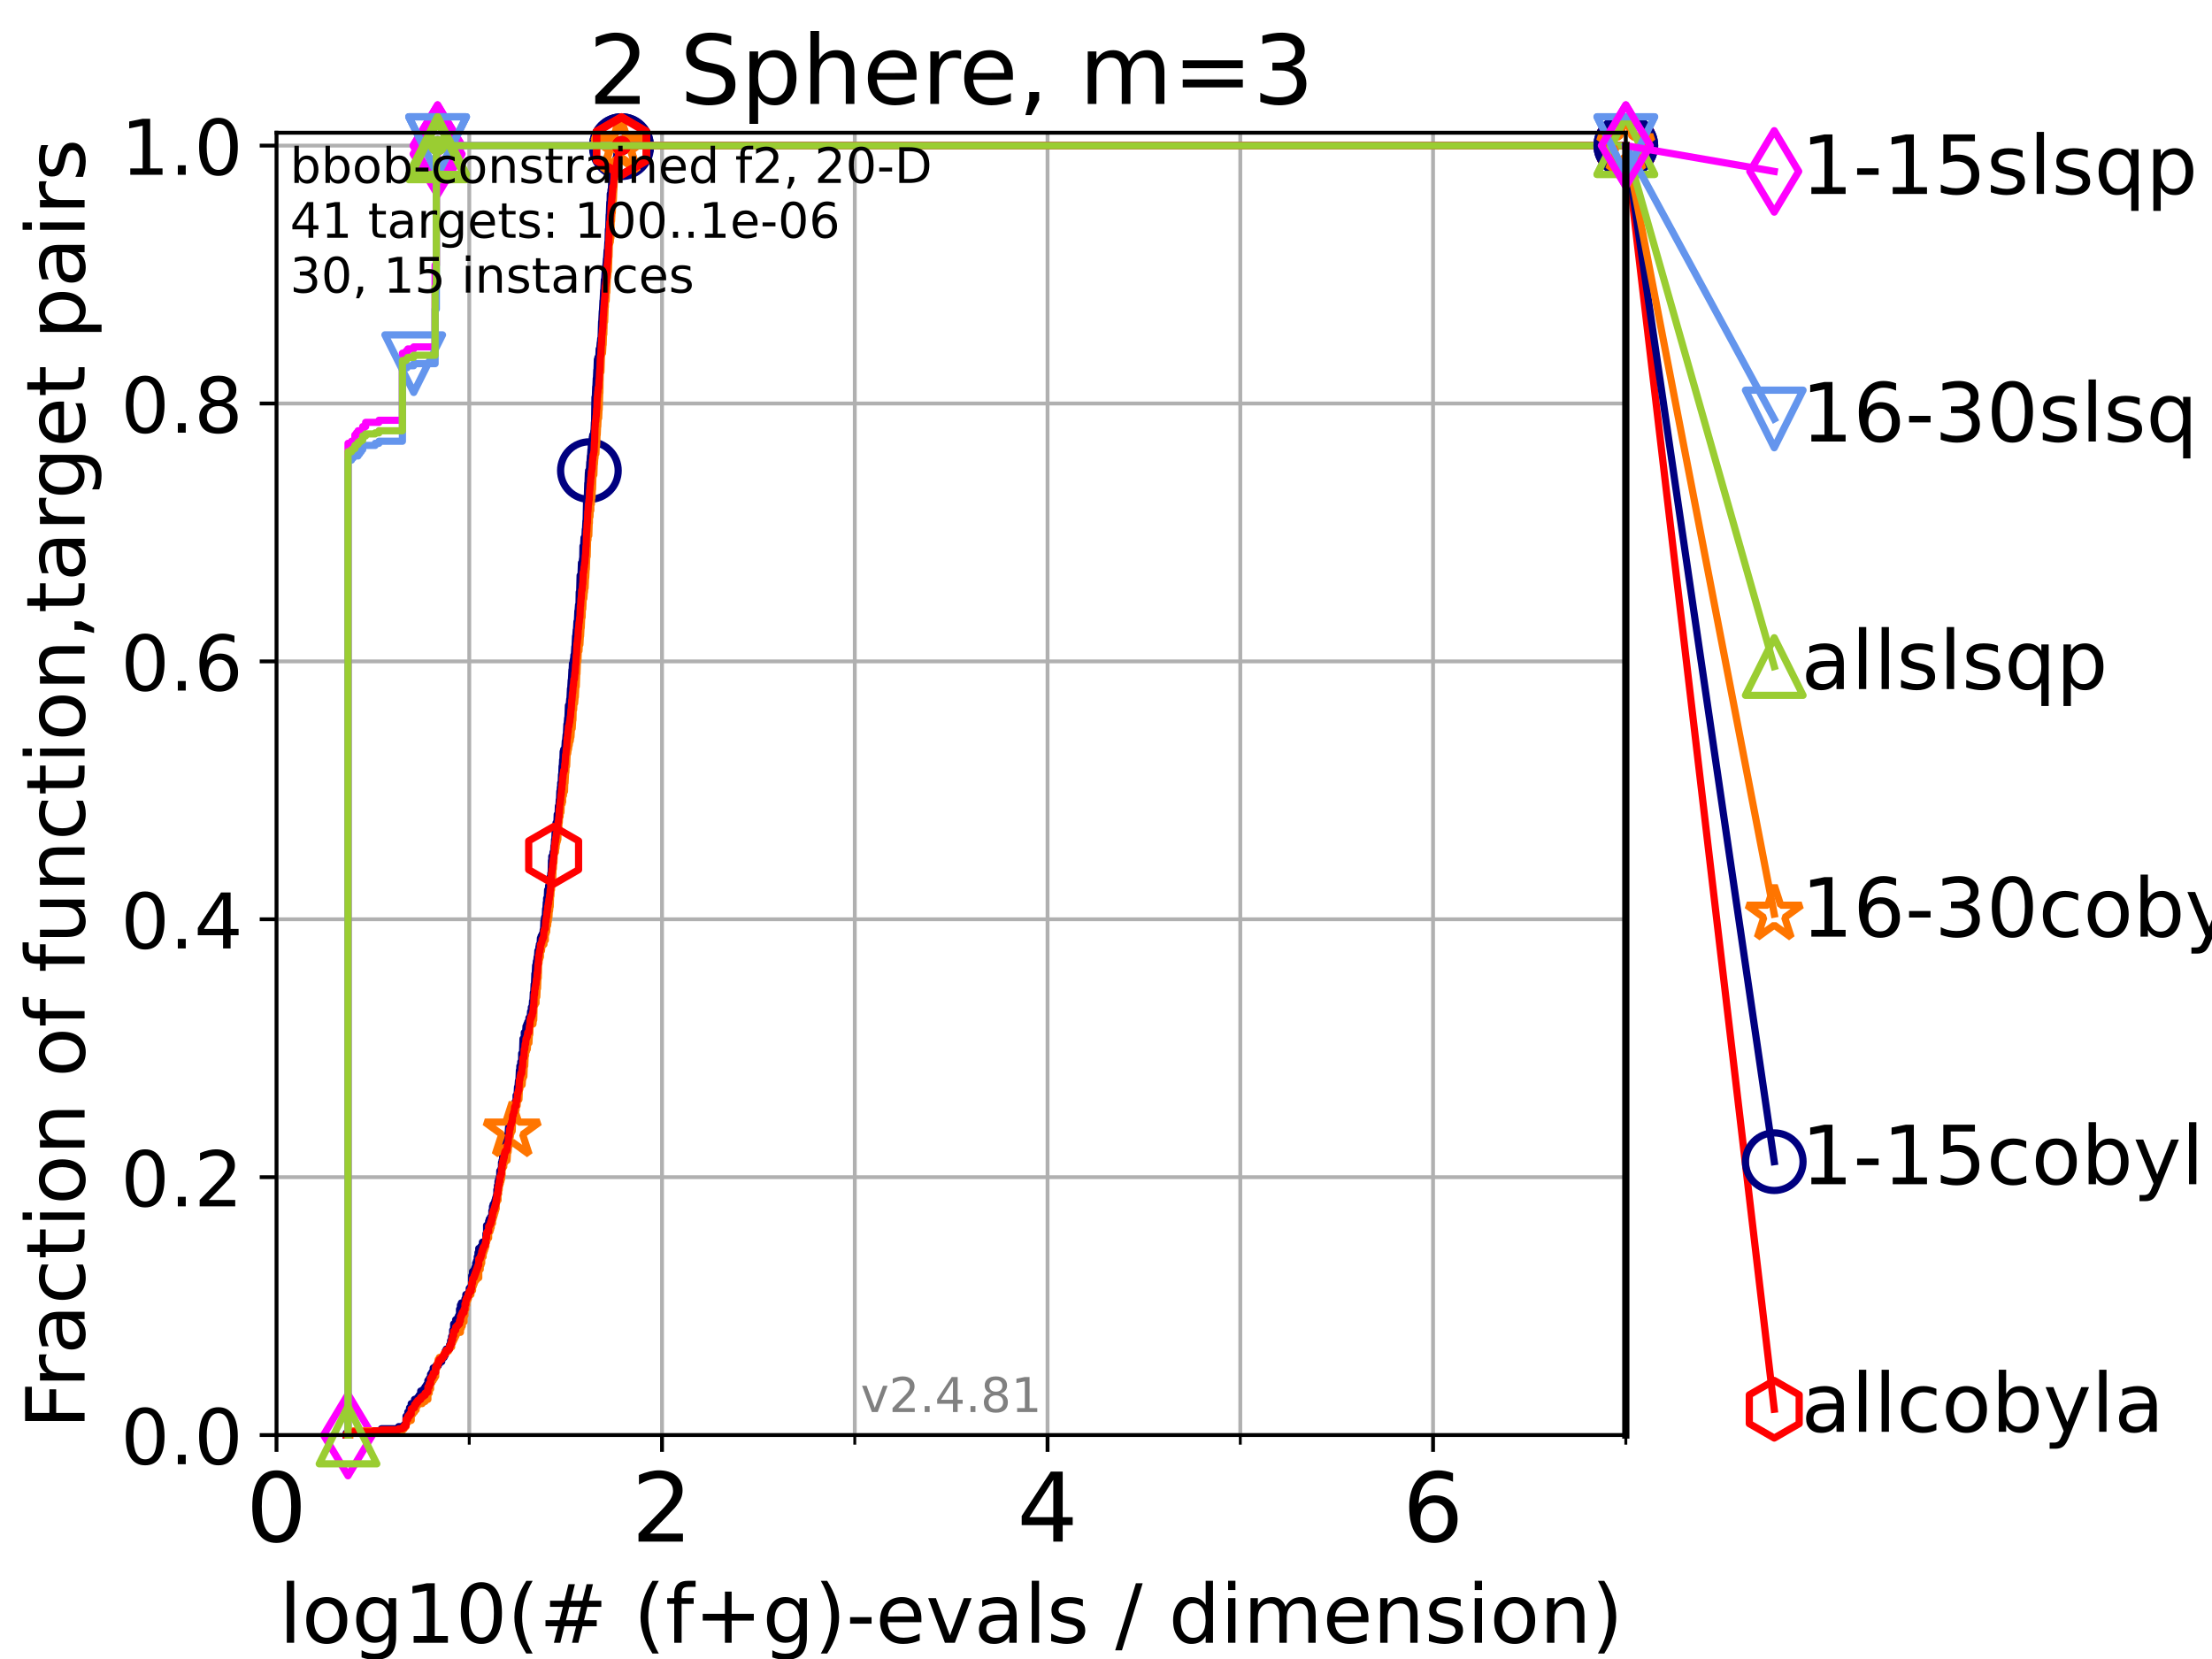 <?xml version="1.0" encoding="utf-8" standalone="no"?>
<!DOCTYPE svg PUBLIC "-//W3C//DTD SVG 1.1//EN"
  "http://www.w3.org/Graphics/SVG/1.1/DTD/svg11.dtd">
<!-- Created with matplotlib (https://matplotlib.org/) -->
<svg height="345.6pt" version="1.1" viewBox="0 0 460.8 345.6" width="460.8pt" xmlns="http://www.w3.org/2000/svg" xmlns:xlink="http://www.w3.org/1999/xlink">
 <defs>
  <style type="text/css">*{stroke-linecap:butt;stroke-linejoin:round;}</style>
 </defs>
 <g id="figure_1">
  <g id="patch_1">
   <path d="M 0 345.6 
L 460.8 345.6 
L 460.8 0 
L 0 0 
z
" style="fill:#ffffff;"/>
  </g>
  <g id="axes_1">
   <g id="patch_2">
    <path d="M 57.6 298.944 
L 338.688 298.944 
L 338.688 27.648 
L 57.6 27.648 
z
" style="fill:#ffffff;"/>
   </g>
   <g id="matplotlib.axis_1">
    <g id="xtick_1">
     <g id="line2d_1">
      <path clip-path="url(#p33bd64bf92)" d="M 57.6 298.944 
L 57.6 27.648 
" style="fill:none;stroke:#b0b0b0;stroke-linecap:square;stroke-width:0.8;"/>
     </g>
     <g id="line2d_2">
      <defs>
       <path d="M 0 0 
L 0 3.5 
" id="m4f0391b64a" style="stroke:#000000;stroke-width:0.8;"/>
      </defs>
      <g>
       <use style="stroke:#000000;stroke-width:0.8;" x="57.6" xlink:href="#m4f0391b64a" y="298.944"/>
      </g>
     </g>
     <g id="text_1">
      <!-- 0 -->
      <g transform="translate(51.237 321.141)scale(0.2 -0.2)">
       <defs>
        <path d="M 31.781 66.406 
Q 24.172 66.406 20.328 58.906 
Q 16.5 51.422 16.5 36.375 
Q 16.5 21.391 20.328 13.891 
Q 24.172 6.391 31.781 6.391 
Q 39.453 6.391 43.281 13.891 
Q 47.125 21.391 47.125 36.375 
Q 47.125 51.422 43.281 58.906 
Q 39.453 66.406 31.781 66.406 
z
M 31.781 74.219 
Q 44.047 74.219 50.516 64.516 
Q 56.984 54.828 56.984 36.375 
Q 56.984 17.969 50.516 8.266 
Q 44.047 -1.422 31.781 -1.422 
Q 19.531 -1.422 13.062 8.266 
Q 6.594 17.969 6.594 36.375 
Q 6.594 54.828 13.062 64.516 
Q 19.531 74.219 31.781 74.219 
z
" id="DejaVuSans-48"/>
       </defs>
       <use xlink:href="#DejaVuSans-48"/>
      </g>
     </g>
    </g>
    <g id="xtick_2">
     <g id="line2d_3">
      <path clip-path="url(#p33bd64bf92)" d="M 137.911 298.944 
L 137.911 27.648 
" style="fill:none;stroke:#b0b0b0;stroke-linecap:square;stroke-width:0.8;"/>
     </g>
     <g id="line2d_4">
      <g>
       <use style="stroke:#000000;stroke-width:0.8;" x="137.911" xlink:href="#m4f0391b64a" y="298.944"/>
      </g>
     </g>
     <g id="text_2">
      <!-- 2 -->
      <g transform="translate(131.548 321.141)scale(0.2 -0.2)">
       <defs>
        <path d="M 19.188 8.297 
L 53.609 8.297 
L 53.609 0 
L 7.328 0 
L 7.328 8.297 
Q 12.938 14.109 22.625 23.891 
Q 32.328 33.688 34.812 36.531 
Q 39.547 41.844 41.422 45.531 
Q 43.312 49.219 43.312 52.781 
Q 43.312 58.594 39.234 62.25 
Q 35.156 65.922 28.609 65.922 
Q 23.969 65.922 18.812 64.312 
Q 13.672 62.703 7.812 59.422 
L 7.812 69.391 
Q 13.766 71.781 18.938 73 
Q 24.125 74.219 28.422 74.219 
Q 39.75 74.219 46.484 68.547 
Q 53.219 62.891 53.219 53.422 
Q 53.219 48.922 51.531 44.891 
Q 49.859 40.875 45.406 35.406 
Q 44.188 33.984 37.641 27.219 
Q 31.109 20.453 19.188 8.297 
z
" id="DejaVuSans-50"/>
       </defs>
       <use xlink:href="#DejaVuSans-50"/>
      </g>
     </g>
    </g>
    <g id="xtick_3">
     <g id="line2d_5">
      <path clip-path="url(#p33bd64bf92)" d="M 218.222 298.944 
L 218.222 27.648 
" style="fill:none;stroke:#b0b0b0;stroke-linecap:square;stroke-width:0.8;"/>
     </g>
     <g id="line2d_6">
      <g>
       <use style="stroke:#000000;stroke-width:0.8;" x="218.222" xlink:href="#m4f0391b64a" y="298.944"/>
      </g>
     </g>
     <g id="text_3">
      <!-- 4 -->
      <g transform="translate(211.859 321.141)scale(0.2 -0.2)">
       <defs>
        <path d="M 37.797 64.312 
L 12.891 25.391 
L 37.797 25.391 
z
M 35.203 72.906 
L 47.609 72.906 
L 47.609 25.391 
L 58.016 25.391 
L 58.016 17.188 
L 47.609 17.188 
L 47.609 0 
L 37.797 0 
L 37.797 17.188 
L 4.891 17.188 
L 4.891 26.703 
z
" id="DejaVuSans-52"/>
       </defs>
       <use xlink:href="#DejaVuSans-52"/>
      </g>
     </g>
    </g>
    <g id="xtick_4">
     <g id="line2d_7">
      <path clip-path="url(#p33bd64bf92)" d="M 298.533 298.944 
L 298.533 27.648 
" style="fill:none;stroke:#b0b0b0;stroke-linecap:square;stroke-width:0.8;"/>
     </g>
     <g id="line2d_8">
      <g>
       <use style="stroke:#000000;stroke-width:0.8;" x="298.533" xlink:href="#m4f0391b64a" y="298.944"/>
      </g>
     </g>
     <g id="text_4">
      <!-- 6 -->
      <g transform="translate(292.17 321.141)scale(0.2 -0.2)">
       <defs>
        <path d="M 33.016 40.375 
Q 26.375 40.375 22.484 35.828 
Q 18.609 31.297 18.609 23.391 
Q 18.609 15.531 22.484 10.953 
Q 26.375 6.391 33.016 6.391 
Q 39.656 6.391 43.531 10.953 
Q 47.406 15.531 47.406 23.391 
Q 47.406 31.297 43.531 35.828 
Q 39.656 40.375 33.016 40.375 
z
M 52.594 71.297 
L 52.594 62.312 
Q 48.875 64.062 45.094 64.984 
Q 41.312 65.922 37.594 65.922 
Q 27.828 65.922 22.672 59.328 
Q 17.531 52.734 16.797 39.406 
Q 19.672 43.656 24.016 45.922 
Q 28.375 48.188 33.594 48.188 
Q 44.578 48.188 50.953 41.516 
Q 57.328 34.859 57.328 23.391 
Q 57.328 12.156 50.688 5.359 
Q 44.047 -1.422 33.016 -1.422 
Q 20.359 -1.422 13.672 8.266 
Q 6.984 17.969 6.984 36.375 
Q 6.984 53.656 15.188 63.938 
Q 23.391 74.219 37.203 74.219 
Q 40.922 74.219 44.703 73.484 
Q 48.484 72.75 52.594 71.297 
z
" id="DejaVuSans-54"/>
       </defs>
       <use xlink:href="#DejaVuSans-54"/>
      </g>
     </g>
    </g>
    <g id="xtick_5">
     <g id="line2d_9">
      <path clip-path="url(#p33bd64bf92)" d="M 97.755 298.944 
L 97.755 27.648 
" style="fill:none;stroke:#b0b0b0;stroke-linecap:square;stroke-width:0.8;"/>
     </g>
     <g id="line2d_10">
      <defs>
       <path d="M 0 0 
L 0 2 
" id="med6b59fab8" style="stroke:#000000;stroke-width:0.6;"/>
      </defs>
      <g>
       <use style="stroke:#000000;stroke-width:0.6;" x="97.755" xlink:href="#med6b59fab8" y="298.944"/>
      </g>
     </g>
    </g>
    <g id="xtick_6">
     <g id="line2d_11">
      <path clip-path="url(#p33bd64bf92)" d="M 178.066 298.944 
L 178.066 27.648 
" style="fill:none;stroke:#b0b0b0;stroke-linecap:square;stroke-width:0.8;"/>
     </g>
     <g id="line2d_12">
      <g>
       <use style="stroke:#000000;stroke-width:0.6;" x="178.066" xlink:href="#med6b59fab8" y="298.944"/>
      </g>
     </g>
    </g>
    <g id="xtick_7">
     <g id="line2d_13">
      <path clip-path="url(#p33bd64bf92)" d="M 258.377 298.944 
L 258.377 27.648 
" style="fill:none;stroke:#b0b0b0;stroke-linecap:square;stroke-width:0.8;"/>
     </g>
     <g id="line2d_14">
      <g>
       <use style="stroke:#000000;stroke-width:0.6;" x="258.377" xlink:href="#med6b59fab8" y="298.944"/>
      </g>
     </g>
    </g>
    <g id="xtick_8">
     <g id="line2d_15">
      <path clip-path="url(#p33bd64bf92)" d="M 338.688 298.944 
L 338.688 27.648 
" style="fill:none;stroke:#b0b0b0;stroke-linecap:square;stroke-width:0.8;"/>
     </g>
     <g id="line2d_16">
      <g>
       <use style="stroke:#000000;stroke-width:0.6;" x="338.688" xlink:href="#med6b59fab8" y="298.944"/>
      </g>
     </g>
    </g>
    <g id="text_5">
     <!-- log10(# (f+g)-evals / dimension) -->
     <g transform="translate(58.145 342.218)scale(0.17 -0.17)">
      <defs>
       <path d="M 9.422 75.984 
L 18.406 75.984 
L 18.406 0 
L 9.422 0 
z
" id="DejaVuSans-108"/>
       <path d="M 30.609 48.391 
Q 23.391 48.391 19.188 42.75 
Q 14.984 37.109 14.984 27.297 
Q 14.984 17.484 19.156 11.844 
Q 23.344 6.203 30.609 6.203 
Q 37.797 6.203 41.984 11.859 
Q 46.188 17.531 46.188 27.297 
Q 46.188 37.016 41.984 42.703 
Q 37.797 48.391 30.609 48.391 
z
M 30.609 56 
Q 42.328 56 49.016 48.375 
Q 55.719 40.766 55.719 27.297 
Q 55.719 13.875 49.016 6.219 
Q 42.328 -1.422 30.609 -1.422 
Q 18.844 -1.422 12.172 6.219 
Q 5.516 13.875 5.516 27.297 
Q 5.516 40.766 12.172 48.375 
Q 18.844 56 30.609 56 
z
" id="DejaVuSans-111"/>
       <path d="M 45.406 27.984 
Q 45.406 37.75 41.375 43.109 
Q 37.359 48.484 30.078 48.484 
Q 22.859 48.484 18.828 43.109 
Q 14.797 37.75 14.797 27.984 
Q 14.797 18.266 18.828 12.891 
Q 22.859 7.516 30.078 7.516 
Q 37.359 7.516 41.375 12.891 
Q 45.406 18.266 45.406 27.984 
z
M 54.391 6.781 
Q 54.391 -7.172 48.188 -13.984 
Q 42 -20.797 29.203 -20.797 
Q 24.469 -20.797 20.266 -20.094 
Q 16.062 -19.391 12.109 -17.922 
L 12.109 -9.188 
Q 16.062 -11.328 19.922 -12.344 
Q 23.781 -13.375 27.781 -13.375 
Q 36.625 -13.375 41.016 -8.766 
Q 45.406 -4.156 45.406 5.172 
L 45.406 9.625 
Q 42.625 4.781 38.281 2.391 
Q 33.938 0 27.875 0 
Q 17.828 0 11.672 7.656 
Q 5.516 15.328 5.516 27.984 
Q 5.516 40.672 11.672 48.328 
Q 17.828 56 27.875 56 
Q 33.938 56 38.281 53.609 
Q 42.625 51.219 45.406 46.391 
L 45.406 54.688 
L 54.391 54.688 
z
" id="DejaVuSans-103"/>
       <path d="M 12.406 8.297 
L 28.516 8.297 
L 28.516 63.922 
L 10.984 60.406 
L 10.984 69.391 
L 28.422 72.906 
L 38.281 72.906 
L 38.281 8.297 
L 54.391 8.297 
L 54.391 0 
L 12.406 0 
z
" id="DejaVuSans-49"/>
       <path d="M 31 75.875 
Q 24.469 64.656 21.281 53.656 
Q 18.109 42.672 18.109 31.391 
Q 18.109 20.125 21.312 9.062 
Q 24.516 -2 31 -13.188 
L 23.188 -13.188 
Q 15.875 -1.703 12.234 9.375 
Q 8.594 20.453 8.594 31.391 
Q 8.594 42.281 12.203 53.312 
Q 15.828 64.359 23.188 75.875 
z
" id="DejaVuSans-40"/>
       <path d="M 51.125 44 
L 36.922 44 
L 32.812 27.688 
L 47.125 27.688 
z
M 43.797 71.781 
L 38.719 51.516 
L 52.984 51.516 
L 58.109 71.781 
L 65.922 71.781 
L 60.891 51.516 
L 76.125 51.516 
L 76.125 44 
L 58.984 44 
L 54.984 27.688 
L 70.516 27.688 
L 70.516 20.219 
L 53.078 20.219 
L 48 0 
L 40.188 0 
L 45.219 20.219 
L 30.906 20.219 
L 25.875 0 
L 18.016 0 
L 23.094 20.219 
L 7.719 20.219 
L 7.719 27.688 
L 24.906 27.688 
L 29 44 
L 13.281 44 
L 13.281 51.516 
L 30.906 51.516 
L 35.891 71.781 
z
" id="DejaVuSans-35"/>
       <path id="DejaVuSans-32"/>
       <path d="M 37.109 75.984 
L 37.109 68.5 
L 28.516 68.5 
Q 23.688 68.5 21.797 66.547 
Q 19.922 64.594 19.922 59.516 
L 19.922 54.688 
L 34.719 54.688 
L 34.719 47.703 
L 19.922 47.703 
L 19.922 0 
L 10.891 0 
L 10.891 47.703 
L 2.297 47.703 
L 2.297 54.688 
L 10.891 54.688 
L 10.891 58.5 
Q 10.891 67.625 15.141 71.797 
Q 19.391 75.984 28.609 75.984 
z
" id="DejaVuSans-102"/>
       <path d="M 46 62.703 
L 46 35.5 
L 73.188 35.5 
L 73.188 27.203 
L 46 27.203 
L 46 0 
L 37.797 0 
L 37.797 27.203 
L 10.594 27.203 
L 10.594 35.5 
L 37.797 35.5 
L 37.797 62.703 
z
" id="DejaVuSans-43"/>
       <path d="M 8.016 75.875 
L 15.828 75.875 
Q 23.141 64.359 26.781 53.312 
Q 30.422 42.281 30.422 31.391 
Q 30.422 20.453 26.781 9.375 
Q 23.141 -1.703 15.828 -13.188 
L 8.016 -13.188 
Q 14.5 -2 17.703 9.062 
Q 20.906 20.125 20.906 31.391 
Q 20.906 42.672 17.703 53.656 
Q 14.5 64.656 8.016 75.875 
z
" id="DejaVuSans-41"/>
       <path d="M 4.891 31.391 
L 31.203 31.391 
L 31.203 23.391 
L 4.891 23.391 
z
" id="DejaVuSans-45"/>
       <path d="M 56.203 29.594 
L 56.203 25.203 
L 14.891 25.203 
Q 15.484 15.922 20.484 11.062 
Q 25.484 6.203 34.422 6.203 
Q 39.594 6.203 44.453 7.469 
Q 49.312 8.734 54.109 11.281 
L 54.109 2.781 
Q 49.266 0.734 44.188 -0.344 
Q 39.109 -1.422 33.891 -1.422 
Q 20.797 -1.422 13.156 6.188 
Q 5.516 13.812 5.516 26.812 
Q 5.516 40.234 12.766 48.109 
Q 20.016 56 32.328 56 
Q 43.359 56 49.781 48.891 
Q 56.203 41.797 56.203 29.594 
z
M 47.219 32.234 
Q 47.125 39.594 43.094 43.984 
Q 39.062 48.391 32.422 48.391 
Q 24.906 48.391 20.391 44.141 
Q 15.875 39.891 15.188 32.172 
z
" id="DejaVuSans-101"/>
       <path d="M 2.984 54.688 
L 12.5 54.688 
L 29.594 8.797 
L 46.688 54.688 
L 56.203 54.688 
L 35.688 0 
L 23.484 0 
z
" id="DejaVuSans-118"/>
       <path d="M 34.281 27.484 
Q 23.391 27.484 19.188 25 
Q 14.984 22.516 14.984 16.5 
Q 14.984 11.719 18.141 8.906 
Q 21.297 6.109 26.703 6.109 
Q 34.188 6.109 38.703 11.406 
Q 43.219 16.703 43.219 25.484 
L 43.219 27.484 
z
M 52.203 31.203 
L 52.203 0 
L 43.219 0 
L 43.219 8.297 
Q 40.141 3.328 35.547 0.953 
Q 30.953 -1.422 24.312 -1.422 
Q 15.922 -1.422 10.953 3.297 
Q 6 8.016 6 15.922 
Q 6 25.141 12.172 29.828 
Q 18.359 34.516 30.609 34.516 
L 43.219 34.516 
L 43.219 35.406 
Q 43.219 41.609 39.141 45 
Q 35.062 48.391 27.688 48.391 
Q 23 48.391 18.547 47.266 
Q 14.109 46.141 10.016 43.891 
L 10.016 52.203 
Q 14.938 54.109 19.578 55.047 
Q 24.219 56 28.609 56 
Q 40.484 56 46.344 49.844 
Q 52.203 43.703 52.203 31.203 
z
" id="DejaVuSans-97"/>
       <path d="M 44.281 53.078 
L 44.281 44.578 
Q 40.484 46.531 36.375 47.5 
Q 32.281 48.484 27.875 48.484 
Q 21.188 48.484 17.844 46.438 
Q 14.5 44.391 14.5 40.281 
Q 14.5 37.156 16.891 35.375 
Q 19.281 33.594 26.516 31.984 
L 29.594 31.297 
Q 39.156 29.25 43.188 25.516 
Q 47.219 21.781 47.219 15.094 
Q 47.219 7.469 41.188 3.016 
Q 35.156 -1.422 24.609 -1.422 
Q 20.219 -1.422 15.453 -0.562 
Q 10.688 0.297 5.422 2 
L 5.422 11.281 
Q 10.406 8.688 15.234 7.391 
Q 20.062 6.109 24.812 6.109 
Q 31.156 6.109 34.562 8.281 
Q 37.984 10.453 37.984 14.406 
Q 37.984 18.062 35.516 20.016 
Q 33.062 21.969 24.703 23.781 
L 21.578 24.516 
Q 13.234 26.266 9.516 29.906 
Q 5.812 33.547 5.812 39.891 
Q 5.812 47.609 11.281 51.797 
Q 16.75 56 26.812 56 
Q 31.781 56 36.172 55.266 
Q 40.578 54.547 44.281 53.078 
z
" id="DejaVuSans-115"/>
       <path d="M 25.391 72.906 
L 33.688 72.906 
L 8.297 -9.281 
L 0 -9.281 
z
" id="DejaVuSans-47"/>
       <path d="M 45.406 46.391 
L 45.406 75.984 
L 54.391 75.984 
L 54.391 0 
L 45.406 0 
L 45.406 8.203 
Q 42.578 3.328 38.25 0.953 
Q 33.938 -1.422 27.875 -1.422 
Q 17.969 -1.422 11.734 6.484 
Q 5.516 14.406 5.516 27.297 
Q 5.516 40.188 11.734 48.094 
Q 17.969 56 27.875 56 
Q 33.938 56 38.25 53.625 
Q 42.578 51.266 45.406 46.391 
z
M 14.797 27.297 
Q 14.797 17.391 18.875 11.75 
Q 22.953 6.109 30.078 6.109 
Q 37.203 6.109 41.297 11.75 
Q 45.406 17.391 45.406 27.297 
Q 45.406 37.203 41.297 42.844 
Q 37.203 48.484 30.078 48.484 
Q 22.953 48.484 18.875 42.844 
Q 14.797 37.203 14.797 27.297 
z
" id="DejaVuSans-100"/>
       <path d="M 9.422 54.688 
L 18.406 54.688 
L 18.406 0 
L 9.422 0 
z
M 9.422 75.984 
L 18.406 75.984 
L 18.406 64.594 
L 9.422 64.594 
z
" id="DejaVuSans-105"/>
       <path d="M 52 44.188 
Q 55.375 50.25 60.062 53.125 
Q 64.75 56 71.094 56 
Q 79.641 56 84.281 50.016 
Q 88.922 44.047 88.922 33.016 
L 88.922 0 
L 79.891 0 
L 79.891 32.719 
Q 79.891 40.578 77.094 44.375 
Q 74.312 48.188 68.609 48.188 
Q 61.625 48.188 57.562 43.547 
Q 53.516 38.922 53.516 30.906 
L 53.516 0 
L 44.484 0 
L 44.484 32.719 
Q 44.484 40.625 41.703 44.406 
Q 38.922 48.188 33.109 48.188 
Q 26.219 48.188 22.156 43.531 
Q 18.109 38.875 18.109 30.906 
L 18.109 0 
L 9.078 0 
L 9.078 54.688 
L 18.109 54.688 
L 18.109 46.188 
Q 21.188 51.219 25.484 53.609 
Q 29.781 56 35.688 56 
Q 41.656 56 45.828 52.969 
Q 50 49.953 52 44.188 
z
" id="DejaVuSans-109"/>
       <path d="M 54.891 33.016 
L 54.891 0 
L 45.906 0 
L 45.906 32.719 
Q 45.906 40.484 42.875 44.328 
Q 39.844 48.188 33.797 48.188 
Q 26.516 48.188 22.312 43.547 
Q 18.109 38.922 18.109 30.906 
L 18.109 0 
L 9.078 0 
L 9.078 54.688 
L 18.109 54.688 
L 18.109 46.188 
Q 21.344 51.125 25.703 53.562 
Q 30.078 56 35.797 56 
Q 45.219 56 50.047 50.172 
Q 54.891 44.344 54.891 33.016 
z
" id="DejaVuSans-110"/>
      </defs>
      <use xlink:href="#DejaVuSans-108"/>
      <use x="27.783" xlink:href="#DejaVuSans-111"/>
      <use x="88.965" xlink:href="#DejaVuSans-103"/>
      <use x="152.441" xlink:href="#DejaVuSans-49"/>
      <use x="216.064" xlink:href="#DejaVuSans-48"/>
      <use x="279.688" xlink:href="#DejaVuSans-40"/>
      <use x="318.701" xlink:href="#DejaVuSans-35"/>
      <use x="402.49" xlink:href="#DejaVuSans-32"/>
      <use x="434.277" xlink:href="#DejaVuSans-40"/>
      <use x="473.291" xlink:href="#DejaVuSans-102"/>
      <use x="508.496" xlink:href="#DejaVuSans-43"/>
      <use x="592.285" xlink:href="#DejaVuSans-103"/>
      <use x="655.762" xlink:href="#DejaVuSans-41"/>
      <use x="694.775" xlink:href="#DejaVuSans-45"/>
      <use x="730.859" xlink:href="#DejaVuSans-101"/>
      <use x="792.383" xlink:href="#DejaVuSans-118"/>
      <use x="851.562" xlink:href="#DejaVuSans-97"/>
      <use x="912.842" xlink:href="#DejaVuSans-108"/>
      <use x="940.625" xlink:href="#DejaVuSans-115"/>
      <use x="992.725" xlink:href="#DejaVuSans-32"/>
      <use x="1024.512" xlink:href="#DejaVuSans-47"/>
      <use x="1058.203" xlink:href="#DejaVuSans-32"/>
      <use x="1089.99" xlink:href="#DejaVuSans-100"/>
      <use x="1153.467" xlink:href="#DejaVuSans-105"/>
      <use x="1181.25" xlink:href="#DejaVuSans-109"/>
      <use x="1278.662" xlink:href="#DejaVuSans-101"/>
      <use x="1340.186" xlink:href="#DejaVuSans-110"/>
      <use x="1403.564" xlink:href="#DejaVuSans-115"/>
      <use x="1455.664" xlink:href="#DejaVuSans-105"/>
      <use x="1483.447" xlink:href="#DejaVuSans-111"/>
      <use x="1544.629" xlink:href="#DejaVuSans-110"/>
      <use x="1608.008" xlink:href="#DejaVuSans-41"/>
     </g>
    </g>
   </g>
   <g id="matplotlib.axis_2">
    <g id="ytick_1">
     <g id="line2d_17">
      <path clip-path="url(#p33bd64bf92)" d="M 57.6 298.944 
L 338.688 298.944 
" style="fill:none;stroke:#b0b0b0;stroke-linecap:square;stroke-width:0.8;"/>
     </g>
     <g id="line2d_18">
      <defs>
       <path d="M 0 0 
L -3.5 0 
" id="md82b93b6a4" style="stroke:#000000;stroke-width:0.8;"/>
      </defs>
      <g>
       <use style="stroke:#000000;stroke-width:0.8;" x="57.6" xlink:href="#md82b93b6a4" y="298.944"/>
      </g>
     </g>
     <g id="text_6">
      <!-- 0.0 -->
      <g transform="translate(25.155 305.023)scale(0.16 -0.16)">
       <defs>
        <path d="M 10.688 12.406 
L 21 12.406 
L 21 0 
L 10.688 0 
z
" id="DejaVuSans-46"/>
       </defs>
       <use xlink:href="#DejaVuSans-48"/>
       <use x="63.623" xlink:href="#DejaVuSans-46"/>
       <use x="95.41" xlink:href="#DejaVuSans-48"/>
      </g>
     </g>
    </g>
    <g id="ytick_2">
     <g id="line2d_19">
      <path clip-path="url(#p33bd64bf92)" d="M 57.6 245.222 
L 338.688 245.222 
" style="fill:none;stroke:#b0b0b0;stroke-linecap:square;stroke-width:0.8;"/>
     </g>
     <g id="line2d_20">
      <g>
       <use style="stroke:#000000;stroke-width:0.8;" x="57.6" xlink:href="#md82b93b6a4" y="245.222"/>
      </g>
     </g>
     <g id="text_7">
      <!-- 0.2 -->
      <g transform="translate(25.155 251.301)scale(0.16 -0.16)">
       <use xlink:href="#DejaVuSans-48"/>
       <use x="63.623" xlink:href="#DejaVuSans-46"/>
       <use x="95.41" xlink:href="#DejaVuSans-50"/>
      </g>
     </g>
    </g>
    <g id="ytick_3">
     <g id="line2d_21">
      <path clip-path="url(#p33bd64bf92)" d="M 57.6 191.5 
L 338.688 191.5 
" style="fill:none;stroke:#b0b0b0;stroke-linecap:square;stroke-width:0.8;"/>
     </g>
     <g id="line2d_22">
      <g>
       <use style="stroke:#000000;stroke-width:0.8;" x="57.6" xlink:href="#md82b93b6a4" y="191.5"/>
      </g>
     </g>
     <g id="text_8">
      <!-- 0.4 -->
      <g transform="translate(25.155 197.579)scale(0.16 -0.16)">
       <use xlink:href="#DejaVuSans-48"/>
       <use x="63.623" xlink:href="#DejaVuSans-46"/>
       <use x="95.41" xlink:href="#DejaVuSans-52"/>
      </g>
     </g>
    </g>
    <g id="ytick_4">
     <g id="line2d_23">
      <path clip-path="url(#p33bd64bf92)" d="M 57.6 137.778 
L 338.688 137.778 
" style="fill:none;stroke:#b0b0b0;stroke-linecap:square;stroke-width:0.8;"/>
     </g>
     <g id="line2d_24">
      <g>
       <use style="stroke:#000000;stroke-width:0.8;" x="57.6" xlink:href="#md82b93b6a4" y="137.778"/>
      </g>
     </g>
     <g id="text_9">
      <!-- 0.6 -->
      <g transform="translate(25.155 143.857)scale(0.16 -0.16)">
       <use xlink:href="#DejaVuSans-48"/>
       <use x="63.623" xlink:href="#DejaVuSans-46"/>
       <use x="95.41" xlink:href="#DejaVuSans-54"/>
      </g>
     </g>
    </g>
    <g id="ytick_5">
     <g id="line2d_25">
      <path clip-path="url(#p33bd64bf92)" d="M 57.6 84.056 
L 338.688 84.056 
" style="fill:none;stroke:#b0b0b0;stroke-linecap:square;stroke-width:0.8;"/>
     </g>
     <g id="line2d_26">
      <g>
       <use style="stroke:#000000;stroke-width:0.8;" x="57.6" xlink:href="#md82b93b6a4" y="84.056"/>
      </g>
     </g>
     <g id="text_10">
      <!-- 0.8 -->
      <g transform="translate(25.155 90.135)scale(0.16 -0.16)">
       <defs>
        <path d="M 31.781 34.625 
Q 24.75 34.625 20.719 30.859 
Q 16.703 27.094 16.703 20.516 
Q 16.703 13.922 20.719 10.156 
Q 24.75 6.391 31.781 6.391 
Q 38.812 6.391 42.859 10.172 
Q 46.922 13.969 46.922 20.516 
Q 46.922 27.094 42.891 30.859 
Q 38.875 34.625 31.781 34.625 
z
M 21.922 38.812 
Q 15.578 40.375 12.031 44.719 
Q 8.5 49.078 8.5 55.328 
Q 8.5 64.062 14.719 69.141 
Q 20.953 74.219 31.781 74.219 
Q 42.672 74.219 48.875 69.141 
Q 55.078 64.062 55.078 55.328 
Q 55.078 49.078 51.531 44.719 
Q 48 40.375 41.703 38.812 
Q 48.828 37.156 52.797 32.312 
Q 56.781 27.484 56.781 20.516 
Q 56.781 9.906 50.312 4.234 
Q 43.844 -1.422 31.781 -1.422 
Q 19.734 -1.422 13.25 4.234 
Q 6.781 9.906 6.781 20.516 
Q 6.781 27.484 10.781 32.312 
Q 14.797 37.156 21.922 38.812 
z
M 18.312 54.391 
Q 18.312 48.734 21.844 45.562 
Q 25.391 42.391 31.781 42.391 
Q 38.141 42.391 41.719 45.562 
Q 45.312 48.734 45.312 54.391 
Q 45.312 60.062 41.719 63.234 
Q 38.141 66.406 31.781 66.406 
Q 25.391 66.406 21.844 63.234 
Q 18.312 60.062 18.312 54.391 
z
" id="DejaVuSans-56"/>
       </defs>
       <use xlink:href="#DejaVuSans-48"/>
       <use x="63.623" xlink:href="#DejaVuSans-46"/>
       <use x="95.41" xlink:href="#DejaVuSans-56"/>
      </g>
     </g>
    </g>
    <g id="ytick_6">
     <g id="line2d_27">
      <path clip-path="url(#p33bd64bf92)" d="M 57.6 30.334 
L 338.688 30.334 
" style="fill:none;stroke:#b0b0b0;stroke-linecap:square;stroke-width:0.8;"/>
     </g>
     <g id="line2d_28">
      <g>
       <use style="stroke:#000000;stroke-width:0.8;" x="57.6" xlink:href="#md82b93b6a4" y="30.334"/>
      </g>
     </g>
     <g id="text_11">
      <!-- 1.0 -->
      <g transform="translate(25.155 36.413)scale(0.16 -0.16)">
       <use xlink:href="#DejaVuSans-49"/>
       <use x="63.623" xlink:href="#DejaVuSans-46"/>
       <use x="95.41" xlink:href="#DejaVuSans-48"/>
      </g>
     </g>
    </g>
    <g id="text_12">
     <!-- Fraction of function,target pairs -->
     <g transform="translate(17.62 297.681)rotate(-90)scale(0.17 -0.17)">
      <defs>
       <path d="M 9.812 72.906 
L 51.703 72.906 
L 51.703 64.594 
L 19.672 64.594 
L 19.672 43.109 
L 48.578 43.109 
L 48.578 34.812 
L 19.672 34.812 
L 19.672 0 
L 9.812 0 
z
" id="DejaVuSans-70"/>
       <path d="M 41.109 46.297 
Q 39.594 47.172 37.812 47.578 
Q 36.031 48 33.891 48 
Q 26.266 48 22.188 43.047 
Q 18.109 38.094 18.109 28.812 
L 18.109 0 
L 9.078 0 
L 9.078 54.688 
L 18.109 54.688 
L 18.109 46.188 
Q 20.953 51.172 25.484 53.578 
Q 30.031 56 36.531 56 
Q 37.453 56 38.578 55.875 
Q 39.703 55.766 41.062 55.516 
z
" id="DejaVuSans-114"/>
       <path d="M 48.781 52.594 
L 48.781 44.188 
Q 44.969 46.297 41.141 47.344 
Q 37.312 48.391 33.406 48.391 
Q 24.656 48.391 19.812 42.844 
Q 14.984 37.312 14.984 27.297 
Q 14.984 17.281 19.812 11.734 
Q 24.656 6.203 33.406 6.203 
Q 37.312 6.203 41.141 7.25 
Q 44.969 8.297 48.781 10.406 
L 48.781 2.094 
Q 45.016 0.344 40.984 -0.531 
Q 36.969 -1.422 32.422 -1.422 
Q 20.062 -1.422 12.781 6.344 
Q 5.516 14.109 5.516 27.297 
Q 5.516 40.672 12.859 48.328 
Q 20.219 56 33.016 56 
Q 37.156 56 41.109 55.141 
Q 45.062 54.297 48.781 52.594 
z
" id="DejaVuSans-99"/>
       <path d="M 18.312 70.219 
L 18.312 54.688 
L 36.812 54.688 
L 36.812 47.703 
L 18.312 47.703 
L 18.312 18.016 
Q 18.312 11.328 20.141 9.422 
Q 21.969 7.516 27.594 7.516 
L 36.812 7.516 
L 36.812 0 
L 27.594 0 
Q 17.188 0 13.234 3.875 
Q 9.281 7.766 9.281 18.016 
L 9.281 47.703 
L 2.688 47.703 
L 2.688 54.688 
L 9.281 54.688 
L 9.281 70.219 
z
" id="DejaVuSans-116"/>
       <path d="M 8.5 21.578 
L 8.5 54.688 
L 17.484 54.688 
L 17.484 21.922 
Q 17.484 14.156 20.5 10.266 
Q 23.531 6.391 29.594 6.391 
Q 36.859 6.391 41.078 11.031 
Q 45.312 15.672 45.312 23.688 
L 45.312 54.688 
L 54.297 54.688 
L 54.297 0 
L 45.312 0 
L 45.312 8.406 
Q 42.047 3.422 37.719 1 
Q 33.406 -1.422 27.688 -1.422 
Q 18.266 -1.422 13.375 4.438 
Q 8.5 10.297 8.5 21.578 
z
M 31.109 56 
z
" id="DejaVuSans-117"/>
       <path d="M 11.719 12.406 
L 22.016 12.406 
L 22.016 4 
L 14.016 -11.625 
L 7.719 -11.625 
L 11.719 4 
z
" id="DejaVuSans-44"/>
       <path d="M 18.109 8.203 
L 18.109 -20.797 
L 9.078 -20.797 
L 9.078 54.688 
L 18.109 54.688 
L 18.109 46.391 
Q 20.953 51.266 25.266 53.625 
Q 29.594 56 35.594 56 
Q 45.562 56 51.781 48.094 
Q 58.016 40.188 58.016 27.297 
Q 58.016 14.406 51.781 6.484 
Q 45.562 -1.422 35.594 -1.422 
Q 29.594 -1.422 25.266 0.953 
Q 20.953 3.328 18.109 8.203 
z
M 48.688 27.297 
Q 48.688 37.203 44.609 42.844 
Q 40.531 48.484 33.406 48.484 
Q 26.266 48.484 22.188 42.844 
Q 18.109 37.203 18.109 27.297 
Q 18.109 17.391 22.188 11.75 
Q 26.266 6.109 33.406 6.109 
Q 40.531 6.109 44.609 11.75 
Q 48.688 17.391 48.688 27.297 
z
" id="DejaVuSans-112"/>
      </defs>
      <use xlink:href="#DejaVuSans-70"/>
      <use x="50.27" xlink:href="#DejaVuSans-114"/>
      <use x="91.383" xlink:href="#DejaVuSans-97"/>
      <use x="152.662" xlink:href="#DejaVuSans-99"/>
      <use x="207.643" xlink:href="#DejaVuSans-116"/>
      <use x="246.852" xlink:href="#DejaVuSans-105"/>
      <use x="274.635" xlink:href="#DejaVuSans-111"/>
      <use x="335.816" xlink:href="#DejaVuSans-110"/>
      <use x="399.195" xlink:href="#DejaVuSans-32"/>
      <use x="430.982" xlink:href="#DejaVuSans-111"/>
      <use x="492.164" xlink:href="#DejaVuSans-102"/>
      <use x="527.369" xlink:href="#DejaVuSans-32"/>
      <use x="559.156" xlink:href="#DejaVuSans-102"/>
      <use x="594.361" xlink:href="#DejaVuSans-117"/>
      <use x="657.74" xlink:href="#DejaVuSans-110"/>
      <use x="721.119" xlink:href="#DejaVuSans-99"/>
      <use x="776.1" xlink:href="#DejaVuSans-116"/>
      <use x="815.309" xlink:href="#DejaVuSans-105"/>
      <use x="843.092" xlink:href="#DejaVuSans-111"/>
      <use x="904.273" xlink:href="#DejaVuSans-110"/>
      <use x="967.652" xlink:href="#DejaVuSans-44"/>
      <use x="999.439" xlink:href="#DejaVuSans-116"/>
      <use x="1038.648" xlink:href="#DejaVuSans-97"/>
      <use x="1099.928" xlink:href="#DejaVuSans-114"/>
      <use x="1139.291" xlink:href="#DejaVuSans-103"/>
      <use x="1202.768" xlink:href="#DejaVuSans-101"/>
      <use x="1264.291" xlink:href="#DejaVuSans-116"/>
      <use x="1303.5" xlink:href="#DejaVuSans-32"/>
      <use x="1335.287" xlink:href="#DejaVuSans-112"/>
      <use x="1398.764" xlink:href="#DejaVuSans-97"/>
      <use x="1460.043" xlink:href="#DejaVuSans-105"/>
      <use x="1487.826" xlink:href="#DejaVuSans-114"/>
      <use x="1528.939" xlink:href="#DejaVuSans-115"/>
     </g>
    </g>
   </g>
   <g id="line2d_29">
    <defs>
     <path d="M 0 1.5 
C 0.398 1.5 0.779 1.342 1.061 1.061 
C 1.342 0.779 1.5 0.398 1.5 0 
C 1.5 -0.398 1.342 -0.779 1.061 -1.061 
C 0.779 -1.342 0.398 -1.5 0 -1.5 
C -0.398 -1.5 -0.779 -1.342 -1.061 -1.061 
C -1.342 -0.779 -1.5 -0.398 -1.5 0 
C -1.5 0.398 -1.342 0.779 -1.061 1.061 
C -0.779 1.342 -0.398 1.5 0 1.5 
z
" id="me2d4f4fda5" style="stroke:#000080;"/>
    </defs>
    <g>
     <use style="fill:#000080;stroke:#000080;" x="129.461" xlink:href="#me2d4f4fda5" y="30.334"/>
     <use style="fill:#000080;stroke:#000080;" x="129.461" xlink:href="#me2d4f4fda5" y="30.334"/>
    </g>
   </g>
   <g id="line2d_30">
    <path d="M 72.125 298.944 
L 72.125 298.507 
L 77.885 298.507 
L 77.885 298.07 
L 79.447 298.07 
L 79.447 297.634 
L 83.037 297.634 
L 83.037 297.197 
L 84.213 297.197 
L 84.213 296.76 
L 84.588 296.76 
L 84.588 295.013 
L 84.956 295.013 
L 84.956 294.14 
L 85.315 294.14 
L 85.315 293.266 
L 85.667 293.266 
L 85.667 292.393 
L 86.351 292.393 
L 86.351 291.519 
L 87.01 291.519 
L 87.01 291.082 
L 87.33 291.082 
L 87.33 290.645 
L 87.644 290.645 
L 87.644 289.772 
L 88.256 289.772 
L 88.256 289.335 
L 88.554 289.335 
L 88.554 288.898 
L 88.847 288.898 
L 88.847 288.462 
L 89.135 288.462 
L 89.135 287.588 
L 89.419 287.588 
L 89.419 287.151 
L 89.698 287.151 
L 89.698 286.278 
L 89.973 286.278 
L 89.973 285.841 
L 90.243 285.841 
L 90.243 284.968 
L 90.771 284.968 
L 90.771 284.531 
L 91.284 284.531 
L 91.284 284.094 
L 91.535 284.094 
L 91.535 283.657 
L 92.027 283.657 
L 92.027 282.784 
L 92.504 282.784 
L 92.504 282.347 
L 92.738 282.347 
L 92.738 281.473 
L 92.969 281.473 
L 92.969 281.037 
L 93.645 281.037 
L 93.645 280.163 
L 93.864 280.163 
L 93.864 279.29 
L 94.081 279.29 
L 94.081 278.416 
L 94.295 278.416 
L 94.295 277.106 
L 94.506 277.106 
L 94.506 275.796 
L 94.921 275.796 
L 94.921 274.922 
L 95.327 274.922 
L 95.327 274.485 
L 95.526 274.485 
L 95.526 274.048 
L 95.723 274.048 
L 95.723 272.738 
L 95.918 272.738 
L 95.918 271.865 
L 96.111 271.865 
L 96.111 271.428 
L 96.861 271.428 
L 96.861 270.554 
L 97.044 270.554 
L 97.044 269.681 
L 97.58 269.681 
L 97.58 269.244 
L 97.755 269.244 
L 97.755 268.371 
L 98.101 268.371 
L 98.101 267.934 
L 98.271 267.934 
L 98.271 265.75 
L 98.439 265.75 
L 98.439 264.876 
L 98.772 264.876 
L 98.772 264.44 
L 98.935 264.44 
L 98.935 264.003 
L 99.098 264.003 
L 99.098 263.129 
L 99.258 263.129 
L 99.258 262.693 
L 99.418 262.693 
L 99.418 261.819 
L 99.575 261.819 
L 99.575 260.946 
L 99.732 260.946 
L 99.732 260.072 
L 100.193 260.072 
L 100.193 259.635 
L 100.493 259.635 
L 100.493 258.762 
L 101.08 258.762 
L 101.08 258.325 
L 101.223 258.325 
L 101.223 257.015 
L 101.366 257.015 
L 101.366 255.268 
L 101.786 255.268 
L 101.786 254.394 
L 101.924 254.394 
L 101.924 253.957 
L 102.196 253.957 
L 102.196 253.521 
L 102.465 253.521 
L 102.465 252.21 
L 102.597 252.21 
L 102.597 251.337 
L 102.729 251.337 
L 102.729 250.9 
L 102.989 250.9 
L 102.989 250.463 
L 103.118 250.463 
L 103.118 250.026 
L 103.246 250.026 
L 103.246 249.59 
L 103.372 249.59 
L 103.372 249.153 
L 103.498 249.153 
L 103.498 247.843 
L 103.623 247.843 
L 103.623 246.969 
L 103.747 246.969 
L 103.747 246.096 
L 103.871 246.096 
L 103.871 245.659 
L 103.993 245.659 
L 103.993 245.222 
L 104.115 245.222 
L 104.115 243.912 
L 104.355 243.912 
L 104.355 243.475 
L 104.474 243.475 
L 104.474 242.165 
L 104.592 242.165 
L 104.592 241.728 
L 104.71 241.728 
L 104.71 240.854 
L 104.826 240.854 
L 104.826 239.981 
L 105.057 239.981 
L 105.057 238.671 
L 105.172 238.671 
L 105.172 238.234 
L 105.285 238.234 
L 105.285 237.797 
L 105.51 237.797 
L 105.51 237.36 
L 105.622 237.36 
L 105.622 236.487 
L 105.843 236.487 
L 105.952 234.74 
L 106.061 234.74 
L 106.169 233.429 
L 106.276 233.429 
L 106.383 232.556 
L 106.594 232.556 
L 106.594 231.682 
L 107.111 231.682 
L 107.213 229.935 
L 107.314 229.935 
L 107.314 229.499 
L 107.515 229.499 
L 107.515 228.188 
L 107.713 228.188 
L 107.811 226.441 
L 107.909 226.441 
L 108.006 225.131 
L 108.103 225.131 
L 108.199 222.947 
L 108.294 222.947 
L 108.294 222.074 
L 108.484 222.074 
L 108.484 221.2 
L 108.671 221.2 
L 108.671 219.453 
L 108.857 219.453 
L 108.949 216.396 
L 109.222 216.396 
L 109.222 215.085 
L 109.491 215.085 
L 109.58 213.775 
L 109.756 213.775 
L 109.756 213.338 
L 109.93 213.338 
L 109.93 212.901 
L 110.189 212.901 
L 110.189 212.028 
L 110.443 212.028 
L 110.527 210.718 
L 110.694 210.718 
L 110.694 209.844 
L 110.86 209.844 
L 110.942 208.534 
L 111.023 208.534 
L 111.105 206.787 
L 111.186 206.787 
L 111.266 205.04 
L 111.346 205.04 
L 111.426 202.856 
L 111.506 202.856 
L 111.585 201.109 
L 111.663 201.109 
L 111.742 200.235 
L 111.82 200.235 
L 111.897 199.362 
L 111.975 199.362 
L 112.052 198.052 
L 112.205 198.052 
L 112.281 197.178 
L 112.356 197.178 
L 112.356 196.741 
L 112.507 196.741 
L 112.581 195.431 
L 112.73 195.431 
L 112.73 194.994 
L 112.95 194.994 
L 112.95 194.557 
L 113.095 194.557 
L 113.168 193.684 
L 113.24 193.684 
L 113.311 191.937 
L 113.383 191.937 
L 113.454 191.063 
L 113.595 191.063 
L 113.665 189.316 
L 113.735 189.316 
L 113.804 188.006 
L 113.874 188.006 
L 113.874 187.132 
L 114.012 187.132 
L 114.08 185.385 
L 114.284 185.385 
L 114.284 184.512 
L 114.419 184.512 
L 114.486 183.638 
L 114.552 183.638 
L 114.552 182.765 
L 114.685 182.765 
L 114.751 181.891 
L 114.817 181.891 
L 114.882 179.271 
L 114.947 179.271 
L 114.947 178.397 
L 115.141 178.397 
L 115.206 177.524 
L 115.333 177.524 
L 115.397 176.213 
L 115.46 176.213 
L 115.523 174.903 
L 115.586 174.903 
L 115.649 173.156 
L 115.711 173.156 
L 115.711 172.282 
L 115.835 172.282 
L 115.835 171.409 
L 116.02 171.409 
L 116.081 169.662 
L 116.263 169.662 
L 116.323 167.915 
L 116.443 167.915 
L 116.503 166.604 
L 116.562 166.604 
L 116.621 164.857 
L 116.68 164.857 
L 116.739 163.984 
L 116.798 163.984 
L 116.798 163.11 
L 116.914 163.11 
L 116.972 161.363 
L 117.03 161.363 
L 117.088 159.616 
L 117.145 159.616 
L 117.203 158.306 
L 117.26 158.306 
L 117.317 156.559 
L 117.43 156.559 
L 117.43 156.122 
L 117.654 156.122 
L 117.765 154.375 
L 117.821 154.375 
L 117.931 153.065 
L 117.985 153.065 
L 118.094 150.881 
L 118.149 150.881 
L 118.257 149.571 
L 118.31 149.571 
L 118.417 146.95 
L 118.577 146.95 
L 118.682 145.64 
L 118.734 145.64 
L 118.839 143.456 
L 118.891 143.456 
L 118.994 141.709 
L 119.046 141.709 
L 119.148 139.525 
L 119.199 139.525 
L 119.25 138.215 
L 119.352 138.215 
L 119.453 137.341 
L 119.503 137.341 
L 119.553 136.468 
L 119.652 136.468 
L 119.752 134.721 
L 119.801 134.721 
L 119.899 132.537 
L 119.948 132.537 
L 120.045 131.227 
L 120.094 131.227 
L 120.191 129.48 
L 120.287 129.48 
L 120.382 127.296 
L 120.43 127.296 
L 120.525 125.985 
L 120.619 125.985 
L 120.666 123.365 
L 120.759 123.365 
L 120.852 119.871 
L 121.037 119.871 
L 121.128 117.25 
L 121.265 117.25 
L 121.355 116.377 
L 121.4 116.377 
L 121.445 113.756 
L 121.579 113.756 
L 121.668 112.009 
L 121.844 112.009 
L 121.931 110.262 
L 121.975 110.262 
L 122.062 108.515 
L 122.105 108.515 
L 122.191 104.584 
L 122.234 104.584 
L 122.319 103.274 
L 122.362 103.274 
L 122.447 100.653 
L 122.489 100.653 
L 122.573 98.469 
L 122.615 98.469 
L 122.615 98.033 
L 122.782 98.033 
L 122.865 96.285 
L 122.906 96.285 
L 122.989 94.975 
L 123.03 94.975 
L 123.111 93.665 
L 123.152 93.665 
L 123.193 92.355 
L 123.354 92.355 
L 123.394 91.044 
L 123.474 91.044 
L 123.474 90.608 
L 123.633 90.608 
L 123.712 89.734 
L 123.751 89.734 
L 123.83 87.987 
L 123.869 87.987 
L 123.947 82.746 
L 124.024 82.746 
L 124.101 80.562 
L 124.14 80.562 
L 124.216 78.815 
L 124.255 78.815 
L 124.331 77.068 
L 124.369 77.068 
L 124.444 74.884 
L 124.557 74.884 
L 124.557 74.447 
L 124.744 74.447 
L 124.818 72.7 
L 124.928 72.7 
L 125.038 71.39 
L 125.075 71.39 
L 125.147 70.516 
L 125.22 70.516 
L 125.328 67.022 
L 125.363 67.022 
L 125.471 64.838 
L 125.506 64.838 
L 125.612 62.655 
L 125.648 62.655 
L 125.753 60.471 
L 125.788 60.471 
L 125.892 58.287 
L 125.962 58.287 
L 126.065 56.54 
L 126.1 56.54 
L 126.202 55.23 
L 126.236 55.23 
L 126.338 53.919 
L 126.372 53.919 
L 126.473 52.172 
L 126.54 52.172 
L 126.64 50.425 
L 126.674 50.425 
L 126.74 47.805 
L 126.806 47.805 
L 126.905 44.747 
L 126.937 44.747 
L 127.035 42.127 
L 127.1 42.127 
L 127.133 40.38 
L 127.229 40.38 
L 127.294 39.506 
L 127.358 39.506 
L 127.453 37.322 
L 127.517 37.322 
L 127.517 36.449 
L 127.643 36.449 
L 127.643 36.012 
L 127.768 36.012 
L 127.768 35.575 
L 127.892 35.575 
L 127.923 34.702 
L 128.138 34.702 
L 128.138 34.265 
L 128.26 34.265 
L 128.321 32.955 
L 128.441 32.955 
L 128.531 31.644 
L 128.856 31.644 
L 128.944 30.771 
L 129.461 30.771 
L 129.461 30.334 
L 338.688 30.334 
L 338.688 30.334 
" style="fill:none;stroke:#000080;stroke-linecap:square;stroke-width:1.5;"/>
   </g>
   <g id="line2d_31">
    <defs>
     <path d="M 0 6 
C 1.591 6 3.117 5.368 4.243 4.243 
C 5.368 3.117 6 1.591 6 0 
C 6 -1.591 5.368 -3.117 4.243 -4.243 
C 3.117 -5.368 1.591 -6 0 -6 
C -1.591 -6 -3.117 -5.368 -4.243 -4.243 
C -5.368 -3.117 -6 -1.591 -6 0 
C -6 1.591 -5.368 3.117 -4.243 4.243 
C -3.117 5.368 -1.591 6 0 6 
z
" id="mc3c7687069" style="stroke:#000080;stroke-width:1.5;"/>
    </defs>
    <g>
     <use style="fill-opacity:0;stroke:#000080;stroke-width:1.5;" x="122.782" xlink:href="#mc3c7687069" y="98.033"/>
     <use style="fill-opacity:0;stroke:#000080;stroke-width:1.5;" x="129.461" xlink:href="#mc3c7687069" y="30.771"/>
     <use style="fill-opacity:0;stroke:#000080;stroke-width:1.5;" x="129.461" xlink:href="#mc3c7687069" y="30.334"/>
     <use style="fill-opacity:0;stroke:#000080;stroke-width:1.5;" x="129.461" xlink:href="#mc3c7687069" y="30.334"/>
     <use style="fill-opacity:0;stroke:#000080;stroke-width:1.5;" x="338.688" xlink:href="#mc3c7687069" y="30.334"/>
    </g>
   </g>
   <g id="line2d_32">
    <path style="fill:none;stroke:#000080;stroke-linecap:square;stroke-width:1.5;"/>
    <g/>
   </g>
   <g id="line2d_33">
    <defs>
     <path d="M 0 1.5 
C 0.398 1.5 0.779 1.342 1.061 1.061 
C 1.342 0.779 1.5 0.398 1.5 0 
C 1.5 -0.398 1.342 -0.779 1.061 -1.061 
C 0.779 -1.342 0.398 -1.5 0 -1.5 
C -0.398 -1.5 -0.779 -1.342 -1.061 -1.061 
C -1.342 -0.779 -1.5 -0.398 -1.5 0 
C -1.5 0.398 -1.342 0.779 -1.061 1.061 
C -0.779 1.342 -0.398 1.5 0 1.5 
z
" id="m9c461a5ade" style="stroke:#ff00ff;"/>
    </defs>
    <g>
     <use style="fill:#ff00ff;stroke:#ff00ff;" x="91.158" xlink:href="#m9c461a5ade" y="30.334"/>
     <use style="fill:#ff00ff;stroke:#ff00ff;" x="91.158" xlink:href="#m9c461a5ade" y="30.334"/>
    </g>
   </g>
   <g id="line2d_34">
    <path d="M 72.5 298.944 
L 72.5 92.355 
L 73.227 92.355 
L 73.227 91.918 
L 73.925 91.918 
L 73.925 90.608 
L 74.263 90.608 
L 74.263 90.171 
L 74.596 90.171 
L 74.596 89.734 
L 75.556 89.734 
L 75.556 88.86 
L 76.168 88.86 
L 76.168 87.987 
L 78.942 87.987 
L 78.942 87.55 
L 83.83 87.55 
L 83.83 73.574 
L 84.588 73.574 
L 84.588 73.137 
L 84.956 73.137 
L 84.956 72.7 
L 86.183 72.7 
L 86.183 72.263 
L 90.641 72.263 
L 90.641 55.23 
L 90.901 55.23 
L 90.901 32.081 
L 91.158 32.081 
L 91.158 30.334 
L 338.688 30.334 
" style="fill:none;stroke:#ff00ff;stroke-linecap:square;stroke-width:1.5;"/>
   </g>
   <g id="line2d_35">
    <defs>
     <path d="M -0 8.485 
L 5.091 0 
L 0 -8.485 
L -5.091 -0 
z
" id="maa448143bf" style="stroke:#ff00ff;stroke-linejoin:miter;stroke-width:1.5;"/>
    </defs>
    <g>
     <use style="fill-opacity:0;stroke:#ff00ff;stroke-linejoin:miter;stroke-width:1.5;" x="72.5" xlink:href="#maa448143bf" y="298.944"/>
     <use style="fill-opacity:0;stroke:#ff00ff;stroke-linejoin:miter;stroke-width:1.5;" x="91.158" xlink:href="#maa448143bf" y="32.081"/>
     <use style="fill-opacity:0;stroke:#ff00ff;stroke-linejoin:miter;stroke-width:1.5;" x="91.158" xlink:href="#maa448143bf" y="30.334"/>
     <use style="fill-opacity:0;stroke:#ff00ff;stroke-linejoin:miter;stroke-width:1.5;" x="91.158" xlink:href="#maa448143bf" y="30.334"/>
     <use style="fill-opacity:0;stroke:#ff00ff;stroke-linejoin:miter;stroke-width:1.5;" x="338.688" xlink:href="#maa448143bf" y="30.334"/>
    </g>
   </g>
   <g id="line2d_36">
    <path style="fill:none;stroke:#ff00ff;stroke-linecap:square;stroke-width:1.5;"/>
    <g/>
   </g>
   <g id="line2d_37">
    <defs>
     <path d="M 0 1.5 
C 0.398 1.5 0.779 1.342 1.061 1.061 
C 1.342 0.779 1.5 0.398 1.5 0 
C 1.5 -0.398 1.342 -0.779 1.061 -1.061 
C 0.779 -1.342 0.398 -1.5 0 -1.5 
C -0.398 -1.5 -0.779 -1.342 -1.061 -1.061 
C -1.342 -0.779 -1.5 -0.398 -1.5 0 
C -1.5 0.398 -1.342 0.779 -1.061 1.061 
C -0.779 1.342 -0.398 1.5 0 1.5 
z
" id="m6ca5a334bf" style="stroke:#ff7500;"/>
    </defs>
    <g>
     <use style="fill:#ff7500;stroke:#ff7500;" x="129.205" xlink:href="#m6ca5a334bf" y="30.334"/>
     <use style="fill:#ff7500;stroke:#ff7500;" x="129.205" xlink:href="#m6ca5a334bf" y="30.334"/>
    </g>
   </g>
   <g id="line2d_38">
    <path d="M 72.868 298.944 
L 72.868 298.507 
L 73.579 298.507 
L 73.579 298.07 
L 83.83 298.07 
L 83.83 297.634 
L 84.213 297.634 
L 84.213 297.197 
L 84.588 297.197 
L 84.588 296.323 
L 84.956 296.323 
L 84.956 295.887 
L 85.667 295.887 
L 85.667 294.576 
L 86.013 294.576 
L 86.013 294.14 
L 86.351 294.14 
L 86.351 293.703 
L 86.684 293.703 
L 86.684 292.829 
L 87.01 292.829 
L 87.01 292.393 
L 87.952 292.393 
L 87.952 291.956 
L 88.554 291.956 
L 88.554 291.519 
L 89.135 291.519 
L 89.135 290.209 
L 89.419 290.209 
L 89.419 289.335 
L 89.698 289.335 
L 89.698 288.025 
L 89.973 288.025 
L 89.973 287.588 
L 90.243 287.588 
L 90.243 287.151 
L 90.509 287.151 
L 90.509 286.715 
L 90.771 286.715 
L 90.771 284.968 
L 91.03 284.968 
L 91.03 284.094 
L 91.284 284.094 
L 91.284 283.22 
L 91.535 283.22 
L 91.535 282.784 
L 92.267 282.784 
L 92.267 282.347 
L 92.504 282.347 
L 92.504 281.91 
L 92.969 281.91 
L 92.969 281.473 
L 93.422 281.473 
L 93.422 281.037 
L 93.645 281.037 
L 93.645 280.6 
L 94.081 280.6 
L 94.081 279.726 
L 94.295 279.726 
L 94.295 279.29 
L 94.506 279.29 
L 94.506 278.853 
L 94.715 278.853 
L 94.715 278.416 
L 94.921 278.416 
L 94.921 277.979 
L 95.125 277.979 
L 95.125 277.543 
L 95.918 277.543 
L 95.918 276.669 
L 96.111 276.669 
L 96.111 276.232 
L 96.301 276.232 
L 96.301 275.359 
L 96.676 275.359 
L 96.676 274.048 
L 96.861 274.048 
L 96.861 272.738 
L 97.044 272.738 
L 97.044 271.865 
L 97.224 271.865 
L 97.224 270.991 
L 97.403 270.991 
L 97.403 270.554 
L 97.58 270.554 
L 97.58 269.681 
L 98.101 269.681 
L 98.101 268.807 
L 98.439 268.807 
L 98.439 267.934 
L 98.606 267.934 
L 98.606 267.497 
L 98.772 267.497 
L 98.772 267.06 
L 98.935 267.06 
L 98.935 266.623 
L 99.258 266.623 
L 99.258 266.187 
L 99.732 266.187 
L 99.732 264.44 
L 100.04 264.44 
L 100.04 263.566 
L 100.193 263.566 
L 100.193 263.129 
L 100.344 263.129 
L 100.344 261.819 
L 100.642 261.819 
L 100.642 260.946 
L 100.789 260.946 
L 100.789 260.509 
L 100.935 260.509 
L 100.935 260.072 
L 101.08 260.072 
L 101.08 259.635 
L 101.223 259.635 
L 101.223 258.762 
L 101.366 258.762 
L 101.366 258.325 
L 101.507 258.325 
L 101.507 257.888 
L 101.786 257.888 
L 101.786 256.578 
L 102.06 256.578 
L 102.06 256.141 
L 102.196 256.141 
L 102.196 255.704 
L 102.331 255.704 
L 102.331 254.831 
L 102.597 254.831 
L 102.597 253.957 
L 102.729 253.957 
L 102.729 253.521 
L 102.859 253.521 
L 102.859 253.084 
L 102.989 253.084 
L 102.989 252.647 
L 103.118 252.647 
L 103.118 252.21 
L 103.246 252.21 
L 103.246 251.773 
L 103.372 251.773 
L 103.372 250.463 
L 103.498 250.463 
L 103.498 250.026 
L 103.747 250.026 
L 103.747 248.716 
L 103.871 248.716 
L 103.871 247.843 
L 103.993 247.843 
L 103.993 246.969 
L 104.115 246.969 
L 104.115 246.532 
L 104.235 246.532 
L 104.235 246.096 
L 104.355 246.096 
L 104.355 245.659 
L 104.474 245.659 
L 104.474 244.785 
L 104.592 244.785 
L 104.592 243.475 
L 104.71 243.475 
L 104.71 243.038 
L 104.942 243.038 
L 104.942 242.165 
L 105.172 242.165 
L 105.172 241.728 
L 105.622 241.728 
L 105.733 239.981 
L 105.843 239.981 
L 105.952 238.671 
L 106.061 238.671 
L 106.169 236.924 
L 106.276 236.924 
L 106.383 236.05 
L 106.489 236.05 
L 106.489 235.613 
L 106.699 235.613 
L 106.803 232.993 
L 106.906 232.993 
L 107.009 231.682 
L 107.213 231.682 
L 107.213 231.246 
L 107.515 231.246 
L 107.515 230.372 
L 107.713 230.372 
L 107.811 229.062 
L 108.103 229.062 
L 108.199 226.878 
L 108.294 226.878 
L 108.389 226.004 
L 108.764 226.004 
L 108.857 224.694 
L 108.949 224.694 
L 108.949 224.257 
L 109.132 224.257 
L 109.222 222.074 
L 109.312 222.074 
L 109.402 219.89 
L 109.491 219.89 
L 109.491 219.016 
L 109.668 219.016 
L 109.668 218.579 
L 109.843 218.579 
L 109.93 217.269 
L 110.189 217.269 
L 110.274 215.522 
L 110.359 215.522 
L 110.443 213.338 
L 111.023 213.338 
L 111.105 212.465 
L 111.186 212.465 
L 111.266 209.407 
L 111.426 209.407 
L 111.426 208.971 
L 111.663 208.971 
L 111.663 207.66 
L 111.82 207.66 
L 111.897 205.913 
L 111.975 205.913 
L 112.052 203.729 
L 112.128 203.729 
L 112.205 200.672 
L 112.281 200.672 
L 112.356 199.799 
L 112.432 199.799 
L 112.432 199.362 
L 112.581 199.362 
L 112.581 198.052 
L 112.804 198.052 
L 112.877 197.178 
L 112.95 197.178 
L 112.95 196.741 
L 113.311 196.741 
L 113.311 195.868 
L 113.595 195.868 
L 113.595 194.557 
L 113.735 194.557 
L 113.735 194.121 
L 113.874 194.121 
L 113.943 192.81 
L 114.08 192.81 
L 114.148 191.937 
L 114.216 191.937 
L 114.216 191.063 
L 114.352 191.063 
L 114.419 189.753 
L 114.486 189.753 
L 114.552 188.879 
L 114.619 188.879 
L 114.685 186.696 
L 114.751 186.696 
L 114.817 185.385 
L 114.882 185.385 
L 114.947 184.075 
L 115.012 184.075 
L 115.077 183.202 
L 115.141 183.202 
L 115.206 181.018 
L 115.27 181.018 
L 115.333 179.707 
L 115.397 179.707 
L 115.46 177.96 
L 115.523 177.96 
L 115.523 177.524 
L 115.711 177.524 
L 115.773 176.65 
L 115.835 176.65 
L 115.897 175.777 
L 115.959 175.777 
L 115.959 175.34 
L 116.081 175.34 
L 116.081 174.903 
L 116.203 174.903 
L 116.263 173.156 
L 116.383 173.156 
L 116.443 171.409 
L 116.503 171.409 
L 116.562 170.099 
L 116.68 170.099 
L 116.68 169.225 
L 116.856 169.225 
L 116.914 167.478 
L 117.088 167.478 
L 117.088 167.041 
L 117.203 167.041 
L 117.203 165.731 
L 117.373 165.731 
L 117.43 164.857 
L 117.598 164.857 
L 117.654 163.11 
L 117.71 163.11 
L 117.821 160.927 
L 117.876 160.927 
L 117.931 159.616 
L 118.04 159.616 
L 118.149 156.996 
L 118.257 156.996 
L 118.364 156.122 
L 118.417 156.122 
L 118.524 155.249 
L 118.577 155.249 
L 118.682 154.375 
L 118.787 154.375 
L 118.891 153.502 
L 118.943 153.502 
L 119.046 151.755 
L 119.199 151.755 
L 119.301 150.007 
L 119.352 150.007 
L 119.402 147.824 
L 119.503 147.824 
L 119.553 146.513 
L 119.702 146.513 
L 119.801 145.203 
L 119.85 145.203 
L 119.948 143.019 
L 120.045 143.019 
L 120.142 140.399 
L 120.191 140.399 
L 120.287 137.778 
L 120.382 137.778 
L 120.477 135.594 
L 120.619 135.594 
L 120.666 134.284 
L 120.806 134.284 
L 120.899 132.537 
L 120.945 132.537 
L 121.037 130.79 
L 121.083 130.79 
L 121.174 128.606 
L 121.265 128.606 
L 121.31 126.859 
L 121.4 126.859 
L 121.49 124.675 
L 121.624 124.675 
L 121.712 123.365 
L 121.756 123.365 
L 121.8 122.491 
L 121.888 122.491 
L 121.975 120.307 
L 122.018 120.307 
L 122.105 118.56 
L 122.148 118.56 
L 122.234 115.94 
L 122.319 115.94 
L 122.405 112.446 
L 122.489 112.446 
L 122.489 111.572 
L 122.657 111.572 
L 122.741 108.952 
L 122.782 108.952 
L 122.782 107.641 
L 122.906 107.641 
L 122.948 106.331 
L 123.071 106.331 
L 123.071 105.021 
L 123.193 105.021 
L 123.233 103.71 
L 123.314 103.71 
L 123.394 101.963 
L 123.434 101.963 
L 123.514 99.343 
L 123.554 99.343 
L 123.554 98.906 
L 123.712 98.906 
L 123.791 96.722 
L 123.83 96.722 
L 123.908 95.412 
L 123.947 95.412 
L 123.985 94.538 
L 124.14 94.538 
L 124.216 92.791 
L 124.293 92.791 
L 124.369 90.608 
L 124.407 90.608 
L 124.482 88.86 
L 124.52 88.86 
L 124.595 87.113 
L 124.707 87.113 
L 124.781 85.366 
L 124.818 85.366 
L 124.928 81.872 
L 124.965 81.872 
L 125.038 77.505 
L 125.183 77.505 
L 125.292 74.011 
L 125.328 74.011 
L 125.328 73.574 
L 125.506 73.574 
L 125.612 71.827 
L 125.648 71.827 
L 125.718 69.643 
L 125.788 69.643 
L 125.858 67.022 
L 125.962 67.022 
L 126.065 63.965 
L 126.1 63.965 
L 126.134 62.655 
L 126.27 62.655 
L 126.338 60.908 
L 126.406 60.908 
L 126.507 57.85 
L 126.574 57.85 
L 126.674 56.54 
L 126.74 56.54 
L 126.839 53.483 
L 126.872 53.483 
L 126.937 50.862 
L 127.003 50.862 
L 127.003 50.425 
L 127.133 50.425 
L 127.197 49.552 
L 127.262 49.552 
L 127.326 46.058 
L 127.39 46.058 
L 127.485 44.311 
L 127.548 44.311 
L 127.643 41.69 
L 127.768 41.69 
L 127.861 39.506 
L 127.892 39.506 
L 127.985 37.322 
L 128.047 37.322 
L 128.047 36.449 
L 128.381 36.449 
L 128.381 36.012 
L 128.501 36.012 
L 128.591 34.702 
L 128.62 34.702 
L 128.709 33.828 
L 128.827 33.828 
L 128.856 32.518 
L 128.973 32.518 
L 129.06 31.644 
L 129.118 31.644 
L 129.205 30.334 
L 338.688 30.334 
L 338.688 30.334 
" style="fill:none;stroke:#ff7500;stroke-linecap:square;stroke-width:1.5;"/>
   </g>
   <g id="line2d_39">
    <defs>
     <path d="M 0 -6 
L -1.347 -1.854 
L -5.706 -1.854 
L -2.18 0.708 
L -3.527 4.854 
L -0 2.292 
L 3.527 4.854 
L 2.18 0.708 
L 5.706 -1.854 
L 1.347 -1.854 
z
" id="m5cf3ebf8f2" style="stroke:#ff7500;stroke-linejoin:bevel;stroke-width:1.5;"/>
    </defs>
    <g>
     <use style="fill-opacity:0;stroke:#ff7500;stroke-linejoin:bevel;stroke-width:1.5;" x="106.699" xlink:href="#m5cf3ebf8f2" y="235.613"/>
     <use style="fill-opacity:0;stroke:#ff7500;stroke-linejoin:bevel;stroke-width:1.5;" x="129.205" xlink:href="#m5cf3ebf8f2" y="30.771"/>
     <use style="fill-opacity:0;stroke:#ff7500;stroke-linejoin:bevel;stroke-width:1.5;" x="129.205" xlink:href="#m5cf3ebf8f2" y="30.334"/>
     <use style="fill-opacity:0;stroke:#ff7500;stroke-linejoin:bevel;stroke-width:1.5;" x="129.205" xlink:href="#m5cf3ebf8f2" y="30.334"/>
     <use style="fill-opacity:0;stroke:#ff7500;stroke-linejoin:bevel;stroke-width:1.5;" x="338.688" xlink:href="#m5cf3ebf8f2" y="30.334"/>
    </g>
   </g>
   <g id="line2d_40">
    <path style="fill:none;stroke:#ff7500;stroke-linecap:square;stroke-width:1.5;"/>
    <g/>
   </g>
   <g id="line2d_41">
    <defs>
     <path d="M 0 1.5 
C 0.398 1.5 0.779 1.342 1.061 1.061 
C 1.342 0.779 1.5 0.398 1.5 0 
C 1.5 -0.398 1.342 -0.779 1.061 -1.061 
C 0.779 -1.342 0.398 -1.5 0 -1.5 
C -0.398 -1.5 -0.779 -1.342 -1.061 -1.061 
C -1.342 -0.779 -1.5 -0.398 -1.5 0 
C -1.5 0.398 -1.342 0.779 -1.061 1.061 
C -0.779 1.342 -0.398 1.5 0 1.5 
z
" id="m3493e07034" style="stroke:#6495ed;"/>
    </defs>
    <g>
     <use style="fill:#6495ed;stroke:#6495ed;" x="91.158" xlink:href="#m3493e07034" y="30.334"/>
     <use style="fill:#6495ed;stroke:#6495ed;" x="91.158" xlink:href="#m3493e07034" y="30.334"/>
    </g>
   </g>
   <g id="line2d_42">
    <path d="M 72.5 298.944 
L 72.5 95.849 
L 73.227 95.849 
L 73.227 95.412 
L 73.579 95.412 
L 73.579 94.975 
L 74.596 94.975 
L 74.596 94.538 
L 74.922 94.538 
L 74.922 94.102 
L 75.242 94.102 
L 75.242 93.665 
L 75.556 93.665 
L 75.556 92.791 
L 78.155 92.791 
L 78.155 92.355 
L 78.942 92.355 
L 78.942 91.918 
L 83.83 91.918 
L 83.83 76.631 
L 84.773 76.631 
L 84.773 76.194 
L 86.183 76.194 
L 86.183 75.758 
L 90.641 75.758 
L 90.641 64.402 
L 90.901 64.402 
L 90.901 30.771 
L 91.158 30.771 
L 91.158 30.334 
L 338.688 30.334 
" style="fill:none;stroke:#6495ed;stroke-linecap:square;stroke-width:1.5;"/>
   </g>
   <g id="line2d_43">
    <defs>
     <path d="M -0 6 
L 6 -6 
L -6 -6 
z
" id="mb6a0e0dfda" style="stroke:#6495ed;stroke-linejoin:miter;stroke-width:1.5;"/>
    </defs>
    <g>
     <use style="fill-opacity:0;stroke:#6495ed;stroke-linejoin:miter;stroke-width:1.5;" x="86.183" xlink:href="#mb6a0e0dfda" y="75.758"/>
     <use style="fill-opacity:0;stroke:#6495ed;stroke-linejoin:miter;stroke-width:1.5;" x="91.158" xlink:href="#mb6a0e0dfda" y="30.334"/>
     <use style="fill-opacity:0;stroke:#6495ed;stroke-linejoin:miter;stroke-width:1.5;" x="91.158" xlink:href="#mb6a0e0dfda" y="30.334"/>
     <use style="fill-opacity:0;stroke:#6495ed;stroke-linejoin:miter;stroke-width:1.5;" x="91.158" xlink:href="#mb6a0e0dfda" y="30.334"/>
     <use style="fill-opacity:0;stroke:#6495ed;stroke-linejoin:miter;stroke-width:1.5;" x="338.688" xlink:href="#mb6a0e0dfda" y="30.334"/>
    </g>
   </g>
   <g id="line2d_44">
    <path style="fill:none;stroke:#6495ed;stroke-linecap:square;stroke-width:1.5;"/>
    <g/>
   </g>
   <g id="line2d_45">
    <defs>
     <path d="M 0 1.5 
C 0.398 1.5 0.779 1.342 1.061 1.061 
C 1.342 0.779 1.5 0.398 1.5 0 
C 1.5 -0.398 1.342 -0.779 1.061 -1.061 
C 0.779 -1.342 0.398 -1.5 0 -1.5 
C -0.398 -1.5 -0.779 -1.342 -1.061 -1.061 
C -1.342 -0.779 -1.5 -0.398 -1.5 0 
C -1.5 0.398 -1.342 0.779 -1.061 1.061 
C -0.779 1.342 -0.398 1.5 0 1.5 
z
" id="md004b30ad6" style="stroke:#ff0000;"/>
    </defs>
    <g>
     <use style="fill:#ff0000;stroke:#ff0000;" x="129.461" xlink:href="#md004b30ad6" y="30.334"/>
     <use style="fill:#ff0000;stroke:#ff0000;" x="129.461" xlink:href="#md004b30ad6" y="30.334"/>
    </g>
   </g>
   <g id="line2d_46">
    <path d="M 72.125 298.944 
L 72.125 298.726 
L 72.868 298.726 
L 72.868 298.507 
L 73.579 298.507 
L 73.579 298.289 
L 77.885 298.289 
L 77.885 298.07 
L 79.447 298.07 
L 79.447 297.852 
L 83.037 297.852 
L 83.037 297.634 
L 83.83 297.634 
L 83.83 297.415 
L 84.213 297.415 
L 84.213 296.979 
L 84.588 296.979 
L 84.588 295.668 
L 84.956 295.668 
L 84.956 295.013 
L 85.315 295.013 
L 85.315 294.576 
L 85.667 294.576 
L 85.667 293.484 
L 86.013 293.484 
L 86.013 293.266 
L 86.351 293.266 
L 86.351 292.611 
L 86.684 292.611 
L 86.684 292.174 
L 87.01 292.174 
L 87.01 291.737 
L 87.33 291.737 
L 87.33 291.519 
L 87.644 291.519 
L 87.644 291.082 
L 87.952 291.082 
L 87.952 290.864 
L 88.256 290.864 
L 88.256 290.645 
L 88.554 290.645 
L 88.554 290.209 
L 88.847 290.209 
L 88.847 289.99 
L 89.135 289.99 
L 89.135 288.898 
L 89.419 288.898 
L 89.419 288.243 
L 89.698 288.243 
L 89.698 287.151 
L 89.973 287.151 
L 89.973 286.715 
L 90.243 286.715 
L 90.243 286.059 
L 90.509 286.059 
L 90.509 285.841 
L 90.771 285.841 
L 90.771 284.749 
L 91.03 284.749 
L 91.03 284.312 
L 91.284 284.312 
L 91.284 283.657 
L 91.535 283.657 
L 91.535 283.22 
L 92.027 283.22 
L 92.027 282.784 
L 92.267 282.784 
L 92.267 282.565 
L 92.504 282.565 
L 92.504 282.129 
L 92.738 282.129 
L 92.738 281.692 
L 92.969 281.692 
L 92.969 281.255 
L 93.422 281.255 
L 93.422 281.037 
L 93.645 281.037 
L 93.645 280.382 
L 93.864 280.382 
L 93.864 279.945 
L 94.081 279.945 
L 94.081 279.071 
L 94.295 279.071 
L 94.295 278.198 
L 94.506 278.198 
L 94.506 277.324 
L 94.715 277.324 
L 94.715 277.106 
L 94.921 277.106 
L 94.921 276.451 
L 95.125 276.451 
L 95.125 276.232 
L 95.327 276.232 
L 95.327 276.014 
L 95.526 276.014 
L 95.526 275.796 
L 95.723 275.796 
L 95.723 275.14 
L 95.918 275.14 
L 95.918 274.267 
L 96.111 274.267 
L 96.111 273.83 
L 96.301 273.83 
L 96.301 273.393 
L 96.676 273.393 
L 96.676 272.738 
L 96.861 272.738 
L 96.861 271.646 
L 97.044 271.646 
L 97.044 270.773 
L 97.224 270.773 
L 97.224 270.336 
L 97.403 270.336 
L 97.403 270.118 
L 97.58 270.118 
L 97.58 269.462 
L 97.755 269.462 
L 97.755 269.026 
L 98.101 269.026 
L 98.101 268.371 
L 98.271 268.371 
L 98.271 267.279 
L 98.439 267.279 
L 98.439 266.405 
L 98.606 266.405 
L 98.606 266.187 
L 98.772 266.187 
L 98.772 265.75 
L 98.935 265.75 
L 98.935 265.313 
L 99.098 265.313 
L 99.098 264.876 
L 99.258 264.876 
L 99.258 264.44 
L 99.418 264.44 
L 99.418 264.003 
L 99.575 264.003 
L 99.575 263.566 
L 99.732 263.566 
L 99.732 262.256 
L 100.04 262.256 
L 100.04 261.819 
L 100.193 261.819 
L 100.193 261.382 
L 100.344 261.382 
L 100.344 260.727 
L 100.493 260.727 
L 100.493 260.29 
L 100.642 260.29 
L 100.642 259.854 
L 100.789 259.854 
L 100.789 259.635 
L 100.935 259.635 
L 100.935 259.417 
L 101.08 259.417 
L 101.08 258.98 
L 101.223 258.98 
L 101.223 257.888 
L 101.366 257.888 
L 101.366 256.796 
L 101.507 256.796 
L 101.507 256.578 
L 101.786 256.578 
L 101.786 255.486 
L 101.924 255.486 
L 101.924 255.268 
L 102.06 255.268 
L 102.06 255.049 
L 102.196 255.049 
L 102.196 254.612 
L 102.331 254.612 
L 102.331 254.176 
L 102.465 254.176 
L 102.465 253.521 
L 102.597 253.521 
L 102.597 252.647 
L 102.729 252.647 
L 102.729 252.21 
L 102.859 252.21 
L 102.859 251.992 
L 102.989 251.992 
L 102.989 251.555 
L 103.118 251.555 
L 103.118 251.118 
L 103.246 251.118 
L 103.246 250.682 
L 103.372 250.682 
L 103.372 249.808 
L 103.498 249.808 
L 103.498 248.935 
L 103.623 248.935 
L 103.623 248.498 
L 103.747 248.498 
L 103.747 247.406 
L 103.871 247.406 
L 103.871 246.751 
L 103.993 246.751 
L 103.993 246.096 
L 104.115 246.096 
L 104.115 245.222 
L 104.235 245.222 
L 104.235 245.004 
L 104.355 245.004 
L 104.355 244.567 
L 104.474 244.567 
L 104.474 243.475 
L 104.592 243.475 
L 104.592 242.601 
L 104.71 242.601 
L 104.71 241.946 
L 104.826 241.946 
L 104.826 241.51 
L 104.942 241.51 
L 104.942 241.073 
L 105.057 241.073 
L 105.057 240.418 
L 105.172 240.418 
L 105.172 239.981 
L 105.285 239.981 
L 105.285 239.762 
L 105.51 239.762 
L 105.51 239.544 
L 105.622 239.544 
L 105.733 238.234 
L 105.843 238.234 
L 105.952 236.705 
L 106.061 236.705 
L 106.169 235.176 
L 106.276 235.176 
L 106.383 234.303 
L 106.489 234.303 
L 106.594 233.648 
L 106.699 233.648 
L 106.803 232.337 
L 106.906 232.337 
L 107.009 231.682 
L 107.111 231.682 
L 107.213 230.59 
L 107.314 230.59 
L 107.314 230.372 
L 107.515 230.372 
L 107.515 229.28 
L 107.713 229.28 
L 107.811 227.751 
L 107.909 227.751 
L 108.006 227.096 
L 108.103 227.096 
L 108.199 224.912 
L 108.294 224.912 
L 108.389 224.039 
L 108.484 224.039 
L 108.484 223.602 
L 108.671 223.602 
L 108.764 222.292 
L 108.857 222.292 
L 108.949 220.326 
L 109.132 220.326 
L 109.222 218.579 
L 109.312 218.579 
L 109.402 217.488 
L 109.491 217.488 
L 109.58 216.396 
L 109.668 216.396 
L 109.756 215.959 
L 109.843 215.959 
L 109.93 215.085 
L 110.189 215.085 
L 110.274 213.775 
L 110.359 213.775 
L 110.443 212.465 
L 110.527 212.465 
L 110.527 212.028 
L 110.694 212.028 
L 110.694 211.591 
L 110.86 211.591 
L 110.942 210.936 
L 111.023 210.936 
L 111.105 209.626 
L 111.186 209.626 
L 111.266 207.224 
L 111.346 207.224 
L 111.426 205.913 
L 111.506 205.913 
L 111.585 205.04 
L 111.663 205.04 
L 111.742 203.948 
L 111.82 203.948 
L 111.897 202.638 
L 111.975 202.638 
L 112.052 200.89 
L 112.128 200.89 
L 112.205 199.143 
L 112.281 199.143 
L 112.356 198.27 
L 112.432 198.27 
L 112.507 197.615 
L 112.581 197.615 
L 112.581 196.741 
L 112.73 196.741 
L 112.804 196.304 
L 112.877 196.304 
L 112.95 195.649 
L 113.095 195.649 
L 113.168 195.213 
L 113.24 195.213 
L 113.311 193.902 
L 113.383 193.902 
L 113.454 193.465 
L 113.595 193.465 
L 113.665 191.937 
L 113.735 191.937 
L 113.804 191.063 
L 113.874 191.063 
L 113.943 189.971 
L 114.012 189.971 
L 114.08 188.879 
L 114.148 188.879 
L 114.216 188.224 
L 114.284 188.224 
L 114.352 187.351 
L 114.419 187.351 
L 114.486 186.477 
L 114.552 186.477 
L 114.619 185.385 
L 114.685 185.385 
L 114.751 183.857 
L 114.817 183.857 
L 114.882 181.891 
L 114.947 181.891 
L 115.012 181.018 
L 115.077 181.018 
L 115.141 179.926 
L 115.206 179.926 
L 115.27 178.834 
L 115.333 178.834 
L 115.397 177.742 
L 115.46 177.742 
L 115.523 176.213 
L 115.586 176.213 
L 115.649 175.34 
L 115.711 175.34 
L 115.773 174.466 
L 115.835 174.466 
L 115.897 173.593 
L 115.959 173.593 
L 116.02 172.938 
L 116.081 172.938 
L 116.081 172.282 
L 116.203 172.282 
L 116.263 171.191 
L 116.323 171.191 
L 116.383 170.317 
L 116.443 170.317 
L 116.503 168.57 
L 116.562 168.57 
L 116.621 167.478 
L 116.68 167.478 
L 116.739 166.604 
L 116.798 166.604 
L 116.856 165.513 
L 116.914 165.513 
L 116.972 164.421 
L 117.03 164.421 
L 117.088 163.329 
L 117.145 163.329 
L 117.203 162.018 
L 117.26 162.018 
L 117.317 161.145 
L 117.373 161.145 
L 117.43 160.49 
L 117.598 160.49 
L 117.654 159.179 
L 117.71 159.179 
L 117.821 157.214 
L 117.876 157.214 
L 117.985 155.904 
L 118.04 155.904 
L 118.149 153.72 
L 118.203 153.72 
L 118.31 152.41 
L 118.364 152.41 
L 118.417 151.318 
L 118.524 151.318 
L 118.629 150.444 
L 118.682 150.444 
L 118.787 149.352 
L 118.839 149.352 
L 118.943 147.824 
L 118.994 147.824 
L 119.097 145.858 
L 119.148 145.858 
L 119.25 144.33 
L 119.301 144.33 
L 119.402 142.801 
L 119.453 142.801 
L 119.553 141.491 
L 119.652 141.491 
L 119.752 140.18 
L 119.801 140.18 
L 119.899 138.433 
L 119.948 138.433 
L 120.045 136.468 
L 120.094 136.468 
L 120.191 134.066 
L 120.239 134.066 
L 120.335 132.974 
L 120.382 132.974 
L 120.477 131.008 
L 120.525 131.008 
L 120.619 129.698 
L 120.666 129.698 
L 120.759 128.606 
L 120.806 128.606 
L 120.899 126.204 
L 120.945 126.204 
L 121.037 124.675 
L 121.083 124.675 
L 121.174 122.928 
L 121.265 122.928 
L 121.355 121.618 
L 121.4 121.618 
L 121.49 119.216 
L 121.579 119.216 
L 121.668 118.124 
L 121.712 118.124 
L 121.8 117.25 
L 121.844 117.25 
L 121.931 115.721 
L 121.975 115.721 
L 122.062 113.756 
L 122.105 113.756 
L 122.191 110.699 
L 122.234 110.699 
L 122.319 108.952 
L 122.362 108.952 
L 122.447 106.549 
L 122.489 106.549 
L 122.573 105.021 
L 122.615 105.021 
L 122.699 104.147 
L 122.741 104.147 
L 122.824 102.182 
L 122.865 102.182 
L 122.948 100.871 
L 122.989 100.871 
L 123.071 99.561 
L 123.111 99.561 
L 123.193 98.251 
L 123.233 98.251 
L 123.314 97.596 
L 123.354 97.596 
L 123.434 95.849 
L 123.474 95.849 
L 123.554 94.757 
L 123.633 94.757 
L 123.712 94.102 
L 123.751 94.102 
L 123.83 92.136 
L 123.869 92.136 
L 123.947 88.86 
L 123.985 88.86 
L 124.024 87.769 
L 124.101 87.769 
L 124.178 86.677 
L 124.216 86.677 
L 124.293 85.148 
L 124.331 85.148 
L 124.407 82.746 
L 124.444 82.746 
L 124.52 81.654 
L 124.557 81.654 
L 124.595 80.78 
L 124.707 80.78 
L 124.781 79.252 
L 124.818 79.252 
L 124.928 77.068 
L 124.965 77.068 
L 125.075 74.229 
L 125.147 74.229 
L 125.256 71.827 
L 125.292 71.827 
L 125.399 69.643 
L 125.435 69.643 
L 125.542 68.333 
L 125.577 68.333 
L 125.683 65.712 
L 125.718 65.712 
L 125.823 63.747 
L 125.858 63.747 
L 125.962 61.999 
L 125.996 61.999 
L 126.1 59.597 
L 126.134 59.597 
L 126.236 58.724 
L 126.27 58.724 
L 126.372 57.195 
L 126.406 57.195 
L 126.507 55.011 
L 126.54 55.011 
L 126.64 53.701 
L 126.674 53.701 
L 126.773 51.08 
L 126.806 51.08 
L 126.905 48.46 
L 126.937 48.46 
L 127.035 46.276 
L 127.1 46.276 
L 127.197 44.966 
L 127.229 44.966 
L 127.326 42.782 
L 127.358 42.782 
L 127.453 41.253 
L 127.485 41.253 
L 127.58 39.943 
L 127.611 39.943 
L 127.643 38.851 
L 127.768 38.851 
L 127.861 37.541 
L 127.892 37.541 
L 127.985 36.012 
L 128.047 36.012 
L 128.138 35.357 
L 128.26 35.357 
L 128.321 34.702 
L 128.381 34.702 
L 128.471 34.047 
L 128.501 34.047 
L 128.591 33.173 
L 128.62 33.173 
L 128.709 32.736 
L 128.827 32.736 
L 128.856 31.863 
L 128.944 31.863 
L 128.973 31.426 
L 129.06 31.426 
L 129.147 30.771 
L 129.205 30.771 
L 129.205 30.552 
L 129.461 30.552 
L 129.461 30.334 
L 338.688 30.334 
L 338.688 30.334 
" style="fill:none;stroke:#ff0000;stroke-linecap:square;stroke-width:1.5;"/>
   </g>
   <g id="line2d_47">
    <defs>
     <path d="M 0 -6 
L -5.196 -3 
L -5.196 3 
L -0 6 
L 5.196 3 
L 5.196 -3 
z
" id="m43088d78d9" style="stroke:#ff0000;stroke-linejoin:miter;stroke-width:1.5;"/>
    </defs>
    <g>
     <use style="fill-opacity:0;stroke:#ff0000;stroke-linejoin:miter;stroke-width:1.5;" x="115.333" xlink:href="#m43088d78d9" y="178.179"/>
     <use style="fill-opacity:0;stroke:#ff0000;stroke-linejoin:miter;stroke-width:1.5;" x="129.461" xlink:href="#m43088d78d9" y="30.552"/>
     <use style="fill-opacity:0;stroke:#ff0000;stroke-linejoin:miter;stroke-width:1.5;" x="129.461" xlink:href="#m43088d78d9" y="30.334"/>
     <use style="fill-opacity:0;stroke:#ff0000;stroke-linejoin:miter;stroke-width:1.5;" x="129.461" xlink:href="#m43088d78d9" y="30.334"/>
     <use style="fill-opacity:0;stroke:#ff0000;stroke-linejoin:miter;stroke-width:1.5;" x="338.688" xlink:href="#m43088d78d9" y="30.334"/>
    </g>
   </g>
   <g id="line2d_48">
    <path style="fill:none;stroke:#ff0000;stroke-linecap:square;stroke-width:1.5;"/>
    <g/>
   </g>
   <g id="line2d_49">
    <defs>
     <path d="M 0 1.5 
C 0.398 1.5 0.779 1.342 1.061 1.061 
C 1.342 0.779 1.5 0.398 1.5 0 
C 1.5 -0.398 1.342 -0.779 1.061 -1.061 
C 0.779 -1.342 0.398 -1.5 0 -1.5 
C -0.398 -1.5 -0.779 -1.342 -1.061 -1.061 
C -1.342 -0.779 -1.5 -0.398 -1.5 0 
C -1.5 0.398 -1.342 0.779 -1.061 1.061 
C -0.779 1.342 -0.398 1.5 0 1.5 
z
" id="mf353afcc22" style="stroke:#9acd32;"/>
    </defs>
    <g>
     <use style="fill:#9acd32;stroke:#9acd32;" x="91.158" xlink:href="#mf353afcc22" y="30.334"/>
     <use style="fill:#9acd32;stroke:#9acd32;" x="91.158" xlink:href="#mf353afcc22" y="30.334"/>
    </g>
   </g>
   <g id="line2d_50">
    <path d="M 72.5 298.944 
L 72.5 94.102 
L 73.227 94.102 
L 73.227 93.665 
L 73.579 93.665 
L 73.579 93.447 
L 73.925 93.447 
L 73.925 92.791 
L 74.263 92.791 
L 74.263 92.573 
L 74.596 92.573 
L 74.596 92.136 
L 74.922 92.136 
L 74.922 91.918 
L 75.242 91.918 
L 75.242 91.699 
L 75.556 91.699 
L 75.556 90.826 
L 76.168 90.826 
L 76.168 90.389 
L 78.155 90.389 
L 78.155 90.171 
L 78.942 90.171 
L 78.942 89.734 
L 83.83 89.734 
L 83.83 75.102 
L 84.588 75.102 
L 84.588 74.884 
L 84.773 74.884 
L 84.773 74.666 
L 84.956 74.666 
L 84.956 74.447 
L 86.183 74.447 
L 86.183 74.011 
L 90.641 74.011 
L 90.641 59.816 
L 90.901 59.816 
L 90.901 31.426 
L 91.158 31.426 
L 91.158 30.334 
L 338.688 30.334 
" style="fill:none;stroke:#9acd32;stroke-linecap:square;stroke-width:1.5;"/>
   </g>
   <g id="line2d_51">
    <defs>
     <path d="M 0 -6 
L -6 6 
L 6 6 
z
" id="m35bea878c6" style="stroke:#9acd32;stroke-linejoin:miter;stroke-width:1.5;"/>
    </defs>
    <g>
     <use style="fill-opacity:0;stroke:#9acd32;stroke-linejoin:miter;stroke-width:1.5;" x="72.5" xlink:href="#m35bea878c6" y="298.944"/>
     <use style="fill-opacity:0;stroke:#9acd32;stroke-linejoin:miter;stroke-width:1.5;" x="91.158" xlink:href="#m35bea878c6" y="31.426"/>
     <use style="fill-opacity:0;stroke:#9acd32;stroke-linejoin:miter;stroke-width:1.5;" x="91.158" xlink:href="#m35bea878c6" y="30.334"/>
     <use style="fill-opacity:0;stroke:#9acd32;stroke-linejoin:miter;stroke-width:1.5;" x="91.158" xlink:href="#m35bea878c6" y="30.334"/>
     <use style="fill-opacity:0;stroke:#9acd32;stroke-linejoin:miter;stroke-width:1.5;" x="338.688" xlink:href="#m35bea878c6" y="30.334"/>
    </g>
   </g>
   <g id="line2d_52">
    <path style="fill:none;stroke:#9acd32;stroke-linecap:square;stroke-width:1.5;"/>
    <g/>
   </g>
   <g id="line2d_53">
    <path d="M 338.688 30.334 
L 369.608 293.572 
" style="fill:none;stroke:#ff0000;stroke-linecap:square;stroke-width:1.5;"/>
    <g>
     <use style="fill-opacity:0;stroke:#ff0000;stroke-linejoin:miter;stroke-width:1.5;" x="338.688" xlink:href="#m43088d78d9" y="30.334"/>
     <use style="fill-opacity:0;stroke:#ff0000;stroke-linejoin:miter;stroke-width:1.5;" x="369.608" xlink:href="#m43088d78d9" y="293.572"/>
    </g>
   </g>
   <g id="line2d_54">
    <path d="M 338.688 30.334 
L 369.608 241.999 
" style="fill:none;stroke:#000080;stroke-linecap:square;stroke-width:1.5;"/>
    <g>
     <use style="fill-opacity:0;stroke:#000080;stroke-width:1.5;" x="338.688" xlink:href="#mc3c7687069" y="30.334"/>
     <use style="fill-opacity:0;stroke:#000080;stroke-width:1.5;" x="369.608" xlink:href="#mc3c7687069" y="241.999"/>
    </g>
   </g>
   <g id="line2d_55">
    <path d="M 338.688 30.334 
L 369.608 190.426 
" style="fill:none;stroke:#ff7500;stroke-linecap:square;stroke-width:1.5;"/>
    <g>
     <use style="fill-opacity:0;stroke:#ff7500;stroke-linejoin:bevel;stroke-width:1.5;" x="338.688" xlink:href="#m5cf3ebf8f2" y="30.334"/>
     <use style="fill-opacity:0;stroke:#ff7500;stroke-linejoin:bevel;stroke-width:1.5;" x="369.608" xlink:href="#m5cf3ebf8f2" y="190.426"/>
    </g>
   </g>
   <g id="line2d_56">
    <path d="M 338.688 30.334 
L 369.608 138.852 
" style="fill:none;stroke:#9acd32;stroke-linecap:square;stroke-width:1.5;"/>
    <g>
     <use style="fill-opacity:0;stroke:#9acd32;stroke-linejoin:miter;stroke-width:1.5;" x="338.688" xlink:href="#m35bea878c6" y="30.334"/>
     <use style="fill-opacity:0;stroke:#9acd32;stroke-linejoin:miter;stroke-width:1.5;" x="369.608" xlink:href="#m35bea878c6" y="138.852"/>
    </g>
   </g>
   <g id="line2d_57">
    <path d="M 338.688 30.334 
L 369.608 87.279 
" style="fill:none;stroke:#6495ed;stroke-linecap:square;stroke-width:1.5;"/>
    <g>
     <use style="fill-opacity:0;stroke:#6495ed;stroke-linejoin:miter;stroke-width:1.5;" x="338.688" xlink:href="#mb6a0e0dfda" y="30.334"/>
     <use style="fill-opacity:0;stroke:#6495ed;stroke-linejoin:miter;stroke-width:1.5;" x="369.608" xlink:href="#mb6a0e0dfda" y="87.279"/>
    </g>
   </g>
   <g id="line2d_58">
    <path d="M 338.688 30.334 
L 369.608 35.706 
" style="fill:none;stroke:#ff00ff;stroke-linecap:square;stroke-width:1.5;"/>
    <g>
     <use style="fill-opacity:0;stroke:#ff00ff;stroke-linejoin:miter;stroke-width:1.5;" x="338.688" xlink:href="#maa448143bf" y="30.334"/>
     <use style="fill-opacity:0;stroke:#ff00ff;stroke-linejoin:miter;stroke-width:1.5;" x="369.608" xlink:href="#maa448143bf" y="35.706"/>
    </g>
   </g>
   <g id="line2d_59">
    <path d="M 338.688 298.944 
L 338.688 30.334 
" style="fill:none;stroke:#000000;stroke-linecap:square;stroke-width:1.5;"/>
   </g>
   <g id="patch_3">
    <path d="M 57.6 298.944 
L 57.6 27.648 
" style="fill:none;stroke:#000000;stroke-linecap:square;stroke-linejoin:miter;stroke-width:0.8;"/>
   </g>
   <g id="patch_4">
    <path d="M 338.688 298.944 
L 338.688 27.648 
" style="fill:none;stroke:#000000;stroke-linecap:square;stroke-linejoin:miter;stroke-width:0.8;"/>
   </g>
   <g id="patch_5">
    <path d="M 57.6 298.944 
L 338.688 298.944 
" style="fill:none;stroke:#000000;stroke-linecap:square;stroke-linejoin:miter;stroke-width:0.8;"/>
   </g>
   <g id="patch_6">
    <path d="M 57.6 27.648 
L 338.688 27.648 
" style="fill:none;stroke:#000000;stroke-linecap:square;stroke-linejoin:miter;stroke-width:0.8;"/>
   </g>
   <g id="text_13">
    <!-- allcobyla -->
    <g transform="translate(375.229 298.263)scale(0.17 -0.17)">
     <defs>
      <path d="M 48.688 27.297 
Q 48.688 37.203 44.609 42.844 
Q 40.531 48.484 33.406 48.484 
Q 26.266 48.484 22.188 42.844 
Q 18.109 37.203 18.109 27.297 
Q 18.109 17.391 22.188 11.75 
Q 26.266 6.109 33.406 6.109 
Q 40.531 6.109 44.609 11.75 
Q 48.688 17.391 48.688 27.297 
z
M 18.109 46.391 
Q 20.953 51.266 25.266 53.625 
Q 29.594 56 35.594 56 
Q 45.562 56 51.781 48.094 
Q 58.016 40.188 58.016 27.297 
Q 58.016 14.406 51.781 6.484 
Q 45.562 -1.422 35.594 -1.422 
Q 29.594 -1.422 25.266 0.953 
Q 20.953 3.328 18.109 8.203 
L 18.109 0 
L 9.078 0 
L 9.078 75.984 
L 18.109 75.984 
z
" id="DejaVuSans-98"/>
      <path d="M 32.172 -5.078 
Q 28.375 -14.844 24.75 -17.812 
Q 21.141 -20.797 15.094 -20.797 
L 7.906 -20.797 
L 7.906 -13.281 
L 13.188 -13.281 
Q 16.891 -13.281 18.938 -11.516 
Q 21 -9.766 23.484 -3.219 
L 25.094 0.875 
L 2.984 54.688 
L 12.5 54.688 
L 29.594 11.922 
L 46.688 54.688 
L 56.203 54.688 
z
" id="DejaVuSans-121"/>
     </defs>
     <use xlink:href="#DejaVuSans-97"/>
     <use x="61.279" xlink:href="#DejaVuSans-108"/>
     <use x="89.062" xlink:href="#DejaVuSans-108"/>
     <use x="116.846" xlink:href="#DejaVuSans-99"/>
     <use x="171.826" xlink:href="#DejaVuSans-111"/>
     <use x="233.008" xlink:href="#DejaVuSans-98"/>
     <use x="296.484" xlink:href="#DejaVuSans-121"/>
     <use x="355.664" xlink:href="#DejaVuSans-108"/>
     <use x="383.447" xlink:href="#DejaVuSans-97"/>
    </g>
   </g>
   <g id="text_14">
    <!-- 1-15cobyl -->
    <g transform="translate(375.229 246.69)scale(0.17 -0.17)">
     <defs>
      <path d="M 10.797 72.906 
L 49.516 72.906 
L 49.516 64.594 
L 19.828 64.594 
L 19.828 46.734 
Q 21.969 47.469 24.109 47.828 
Q 26.266 48.188 28.422 48.188 
Q 40.625 48.188 47.75 41.5 
Q 54.891 34.812 54.891 23.391 
Q 54.891 11.625 47.562 5.094 
Q 40.234 -1.422 26.906 -1.422 
Q 22.312 -1.422 17.547 -0.641 
Q 12.797 0.141 7.719 1.703 
L 7.719 11.625 
Q 12.109 9.234 16.797 8.062 
Q 21.484 6.891 26.703 6.891 
Q 35.156 6.891 40.078 11.328 
Q 45.016 15.766 45.016 23.391 
Q 45.016 31 40.078 35.438 
Q 35.156 39.891 26.703 39.891 
Q 22.75 39.891 18.812 39.016 
Q 14.891 38.141 10.797 36.281 
z
" id="DejaVuSans-53"/>
     </defs>
     <use xlink:href="#DejaVuSans-49"/>
     <use x="63.623" xlink:href="#DejaVuSans-45"/>
     <use x="99.707" xlink:href="#DejaVuSans-49"/>
     <use x="163.33" xlink:href="#DejaVuSans-53"/>
     <use x="226.953" xlink:href="#DejaVuSans-99"/>
     <use x="281.934" xlink:href="#DejaVuSans-111"/>
     <use x="343.115" xlink:href="#DejaVuSans-98"/>
     <use x="406.592" xlink:href="#DejaVuSans-121"/>
     <use x="465.771" xlink:href="#DejaVuSans-108"/>
    </g>
   </g>
   <g id="text_15">
    <!-- 16-30coby -->
    <g transform="translate(375.229 195.117)scale(0.17 -0.17)">
     <defs>
      <path d="M 40.578 39.312 
Q 47.656 37.797 51.625 33 
Q 55.609 28.219 55.609 21.188 
Q 55.609 10.406 48.188 4.484 
Q 40.766 -1.422 27.094 -1.422 
Q 22.516 -1.422 17.656 -0.516 
Q 12.797 0.391 7.625 2.203 
L 7.625 11.719 
Q 11.719 9.328 16.594 8.109 
Q 21.484 6.891 26.812 6.891 
Q 36.078 6.891 40.938 10.547 
Q 45.797 14.203 45.797 21.188 
Q 45.797 27.641 41.281 31.266 
Q 36.766 34.906 28.719 34.906 
L 20.219 34.906 
L 20.219 43.016 
L 29.109 43.016 
Q 36.375 43.016 40.234 45.922 
Q 44.094 48.828 44.094 54.297 
Q 44.094 59.906 40.109 62.906 
Q 36.141 65.922 28.719 65.922 
Q 24.656 65.922 20.016 65.031 
Q 15.375 64.156 9.812 62.312 
L 9.812 71.094 
Q 15.438 72.656 20.344 73.438 
Q 25.25 74.219 29.594 74.219 
Q 40.828 74.219 47.359 69.109 
Q 53.906 64.016 53.906 55.328 
Q 53.906 49.266 50.438 45.094 
Q 46.969 40.922 40.578 39.312 
z
" id="DejaVuSans-51"/>
     </defs>
     <use xlink:href="#DejaVuSans-49"/>
     <use x="63.623" xlink:href="#DejaVuSans-54"/>
     <use x="127.246" xlink:href="#DejaVuSans-45"/>
     <use x="163.33" xlink:href="#DejaVuSans-51"/>
     <use x="226.953" xlink:href="#DejaVuSans-48"/>
     <use x="290.576" xlink:href="#DejaVuSans-99"/>
     <use x="345.557" xlink:href="#DejaVuSans-111"/>
     <use x="406.738" xlink:href="#DejaVuSans-98"/>
     <use x="470.215" xlink:href="#DejaVuSans-121"/>
    </g>
   </g>
   <g id="text_16">
    <!-- allslsqp -->
    <g transform="translate(375.229 143.543)scale(0.17 -0.17)">
     <defs>
      <path d="M 14.797 27.297 
Q 14.797 17.391 18.875 11.75 
Q 22.953 6.109 30.078 6.109 
Q 37.203 6.109 41.297 11.75 
Q 45.406 17.391 45.406 27.297 
Q 45.406 37.203 41.297 42.844 
Q 37.203 48.484 30.078 48.484 
Q 22.953 48.484 18.875 42.844 
Q 14.797 37.203 14.797 27.297 
z
M 45.406 8.203 
Q 42.578 3.328 38.25 0.953 
Q 33.938 -1.422 27.875 -1.422 
Q 17.969 -1.422 11.734 6.484 
Q 5.516 14.406 5.516 27.297 
Q 5.516 40.188 11.734 48.094 
Q 17.969 56 27.875 56 
Q 33.938 56 38.25 53.625 
Q 42.578 51.266 45.406 46.391 
L 45.406 54.688 
L 54.391 54.688 
L 54.391 -20.797 
L 45.406 -20.797 
z
" id="DejaVuSans-113"/>
     </defs>
     <use xlink:href="#DejaVuSans-97"/>
     <use x="61.279" xlink:href="#DejaVuSans-108"/>
     <use x="89.062" xlink:href="#DejaVuSans-108"/>
     <use x="116.846" xlink:href="#DejaVuSans-115"/>
     <use x="168.945" xlink:href="#DejaVuSans-108"/>
     <use x="196.729" xlink:href="#DejaVuSans-115"/>
     <use x="248.828" xlink:href="#DejaVuSans-113"/>
     <use x="312.305" xlink:href="#DejaVuSans-112"/>
    </g>
   </g>
   <g id="text_17">
    <!-- 16-30slsq -->
    <g transform="translate(375.229 91.97)scale(0.17 -0.17)">
     <use xlink:href="#DejaVuSans-49"/>
     <use x="63.623" xlink:href="#DejaVuSans-54"/>
     <use x="127.246" xlink:href="#DejaVuSans-45"/>
     <use x="163.33" xlink:href="#DejaVuSans-51"/>
     <use x="226.953" xlink:href="#DejaVuSans-48"/>
     <use x="290.576" xlink:href="#DejaVuSans-115"/>
     <use x="342.676" xlink:href="#DejaVuSans-108"/>
     <use x="370.459" xlink:href="#DejaVuSans-115"/>
     <use x="422.559" xlink:href="#DejaVuSans-113"/>
    </g>
   </g>
   <g id="text_18">
    <!-- 1-15slsqp -->
    <g transform="translate(375.229 40.397)scale(0.17 -0.17)">
     <use xlink:href="#DejaVuSans-49"/>
     <use x="63.623" xlink:href="#DejaVuSans-45"/>
     <use x="99.707" xlink:href="#DejaVuSans-49"/>
     <use x="163.33" xlink:href="#DejaVuSans-53"/>
     <use x="226.953" xlink:href="#DejaVuSans-115"/>
     <use x="279.053" xlink:href="#DejaVuSans-108"/>
     <use x="306.836" xlink:href="#DejaVuSans-115"/>
     <use x="358.936" xlink:href="#DejaVuSans-113"/>
     <use x="422.412" xlink:href="#DejaVuSans-112"/>
    </g>
   </g>
   <g id="text_19">
    <!-- bbob-constrained f2, 20-D -->
    <g transform="translate(60.411 38.111)scale(0.102 -0.102)">
     <defs>
      <path d="M 19.672 64.797 
L 19.672 8.109 
L 31.594 8.109 
Q 46.688 8.109 53.688 14.938 
Q 60.688 21.781 60.688 36.531 
Q 60.688 51.172 53.688 57.984 
Q 46.688 64.797 31.594 64.797 
z
M 9.812 72.906 
L 30.078 72.906 
Q 51.266 72.906 61.172 64.094 
Q 71.094 55.281 71.094 36.531 
Q 71.094 17.672 61.125 8.828 
Q 51.172 0 30.078 0 
L 9.812 0 
z
" id="DejaVuSans-68"/>
     </defs>
     <use xlink:href="#DejaVuSans-98"/>
     <use x="63.477" xlink:href="#DejaVuSans-98"/>
     <use x="126.953" xlink:href="#DejaVuSans-111"/>
     <use x="188.135" xlink:href="#DejaVuSans-98"/>
     <use x="251.611" xlink:href="#DejaVuSans-45"/>
     <use x="287.695" xlink:href="#DejaVuSans-99"/>
     <use x="342.676" xlink:href="#DejaVuSans-111"/>
     <use x="403.857" xlink:href="#DejaVuSans-110"/>
     <use x="467.236" xlink:href="#DejaVuSans-115"/>
     <use x="519.336" xlink:href="#DejaVuSans-116"/>
     <use x="558.545" xlink:href="#DejaVuSans-114"/>
     <use x="599.658" xlink:href="#DejaVuSans-97"/>
     <use x="660.938" xlink:href="#DejaVuSans-105"/>
     <use x="688.721" xlink:href="#DejaVuSans-110"/>
     <use x="752.1" xlink:href="#DejaVuSans-101"/>
     <use x="813.623" xlink:href="#DejaVuSans-100"/>
     <use x="877.1" xlink:href="#DejaVuSans-32"/>
     <use x="908.887" xlink:href="#DejaVuSans-102"/>
     <use x="944.092" xlink:href="#DejaVuSans-50"/>
     <use x="1007.715" xlink:href="#DejaVuSans-44"/>
     <use x="1039.502" xlink:href="#DejaVuSans-32"/>
     <use x="1071.289" xlink:href="#DejaVuSans-50"/>
     <use x="1134.912" xlink:href="#DejaVuSans-48"/>
     <use x="1198.535" xlink:href="#DejaVuSans-45"/>
     <use x="1234.619" xlink:href="#DejaVuSans-68"/>
    </g>
    <!-- 41 targets: 100..1e-06 -->
    <g transform="translate(60.411 49.533)scale(0.102 -0.102)">
     <defs>
      <path d="M 11.719 12.406 
L 22.016 12.406 
L 22.016 0 
L 11.719 0 
z
M 11.719 51.703 
L 22.016 51.703 
L 22.016 39.312 
L 11.719 39.312 
z
" id="DejaVuSans-58"/>
     </defs>
     <use xlink:href="#DejaVuSans-52"/>
     <use x="63.623" xlink:href="#DejaVuSans-49"/>
     <use x="127.246" xlink:href="#DejaVuSans-32"/>
     <use x="159.033" xlink:href="#DejaVuSans-116"/>
     <use x="198.242" xlink:href="#DejaVuSans-97"/>
     <use x="259.521" xlink:href="#DejaVuSans-114"/>
     <use x="298.885" xlink:href="#DejaVuSans-103"/>
     <use x="362.361" xlink:href="#DejaVuSans-101"/>
     <use x="423.885" xlink:href="#DejaVuSans-116"/>
     <use x="463.094" xlink:href="#DejaVuSans-115"/>
     <use x="515.193" xlink:href="#DejaVuSans-58"/>
     <use x="548.885" xlink:href="#DejaVuSans-32"/>
     <use x="580.672" xlink:href="#DejaVuSans-49"/>
     <use x="644.295" xlink:href="#DejaVuSans-48"/>
     <use x="707.918" xlink:href="#DejaVuSans-48"/>
     <use x="771.541" xlink:href="#DejaVuSans-46"/>
     <use x="803.328" xlink:href="#DejaVuSans-46"/>
     <use x="835.115" xlink:href="#DejaVuSans-49"/>
     <use x="898.738" xlink:href="#DejaVuSans-101"/>
     <use x="960.262" xlink:href="#DejaVuSans-45"/>
     <use x="996.346" xlink:href="#DejaVuSans-48"/>
     <use x="1059.969" xlink:href="#DejaVuSans-54"/>
    </g>
    <!-- 30, 15 instances -->
    <g transform="translate(60.411 60.955)scale(0.102 -0.102)">
     <use xlink:href="#DejaVuSans-51"/>
     <use x="63.623" xlink:href="#DejaVuSans-48"/>
     <use x="127.246" xlink:href="#DejaVuSans-44"/>
     <use x="159.033" xlink:href="#DejaVuSans-32"/>
     <use x="190.82" xlink:href="#DejaVuSans-49"/>
     <use x="254.443" xlink:href="#DejaVuSans-53"/>
     <use x="318.066" xlink:href="#DejaVuSans-32"/>
     <use x="349.854" xlink:href="#DejaVuSans-105"/>
     <use x="377.637" xlink:href="#DejaVuSans-110"/>
     <use x="441.016" xlink:href="#DejaVuSans-115"/>
     <use x="493.115" xlink:href="#DejaVuSans-116"/>
     <use x="532.324" xlink:href="#DejaVuSans-97"/>
     <use x="593.604" xlink:href="#DejaVuSans-110"/>
     <use x="656.982" xlink:href="#DejaVuSans-99"/>
     <use x="711.963" xlink:href="#DejaVuSans-101"/>
     <use x="773.486" xlink:href="#DejaVuSans-115"/>
    </g>
   </g>
   <g id="text_20">
    <!-- v2.4.81 -->
    <g style="fill:#808080;" transform="translate(179.281 294.151)scale(0.1 -0.1)">
     <use xlink:href="#DejaVuSans-118"/>
     <use x="59.18" xlink:href="#DejaVuSans-50"/>
     <use x="122.803" xlink:href="#DejaVuSans-46"/>
     <use x="154.59" xlink:href="#DejaVuSans-52"/>
     <use x="218.213" xlink:href="#DejaVuSans-46"/>
     <use x="250" xlink:href="#DejaVuSans-56"/>
     <use x="313.623" xlink:href="#DejaVuSans-49"/>
    </g>
   </g>
   <g id="text_21">
    <!-- 2 Sphere, m=3 -->
    <g transform="translate(122.538 21.648)scale(0.2 -0.2)">
     <defs>
      <path d="M 53.516 70.516 
L 53.516 60.891 
Q 47.906 63.578 42.922 64.891 
Q 37.938 66.219 33.297 66.219 
Q 25.25 66.219 20.875 63.094 
Q 16.5 59.969 16.5 54.203 
Q 16.5 49.359 19.406 46.891 
Q 22.312 44.438 30.422 42.922 
L 36.375 41.703 
Q 47.406 39.594 52.656 34.297 
Q 57.906 29 57.906 20.125 
Q 57.906 9.516 50.797 4.047 
Q 43.703 -1.422 29.984 -1.422 
Q 24.812 -1.422 18.969 -0.25 
Q 13.141 0.922 6.891 3.219 
L 6.891 13.375 
Q 12.891 10.016 18.656 8.297 
Q 24.422 6.594 29.984 6.594 
Q 38.422 6.594 43.016 9.906 
Q 47.609 13.234 47.609 19.391 
Q 47.609 24.75 44.312 27.781 
Q 41.016 30.812 33.5 32.328 
L 27.484 33.5 
Q 16.453 35.688 11.516 40.375 
Q 6.594 45.062 6.594 53.422 
Q 6.594 63.094 13.406 68.656 
Q 20.219 74.219 32.172 74.219 
Q 37.312 74.219 42.625 73.281 
Q 47.953 72.359 53.516 70.516 
z
" id="DejaVuSans-83"/>
      <path d="M 54.891 33.016 
L 54.891 0 
L 45.906 0 
L 45.906 32.719 
Q 45.906 40.484 42.875 44.328 
Q 39.844 48.188 33.797 48.188 
Q 26.516 48.188 22.312 43.547 
Q 18.109 38.922 18.109 30.906 
L 18.109 0 
L 9.078 0 
L 9.078 75.984 
L 18.109 75.984 
L 18.109 46.188 
Q 21.344 51.125 25.703 53.562 
Q 30.078 56 35.797 56 
Q 45.219 56 50.047 50.172 
Q 54.891 44.344 54.891 33.016 
z
" id="DejaVuSans-104"/>
      <path d="M 10.594 45.406 
L 73.188 45.406 
L 73.188 37.203 
L 10.594 37.203 
z
M 10.594 25.484 
L 73.188 25.484 
L 73.188 17.188 
L 10.594 17.188 
z
" id="DejaVuSans-61"/>
     </defs>
     <use xlink:href="#DejaVuSans-50"/>
     <use x="63.623" xlink:href="#DejaVuSans-32"/>
     <use x="95.41" xlink:href="#DejaVuSans-83"/>
     <use x="158.887" xlink:href="#DejaVuSans-112"/>
     <use x="222.363" xlink:href="#DejaVuSans-104"/>
     <use x="285.742" xlink:href="#DejaVuSans-101"/>
     <use x="347.266" xlink:href="#DejaVuSans-114"/>
     <use x="386.129" xlink:href="#DejaVuSans-101"/>
     <use x="447.652" xlink:href="#DejaVuSans-44"/>
     <use x="479.439" xlink:href="#DejaVuSans-32"/>
     <use x="511.227" xlink:href="#DejaVuSans-109"/>
     <use x="608.639" xlink:href="#DejaVuSans-61"/>
     <use x="692.428" xlink:href="#DejaVuSans-51"/>
    </g>
   </g>
  </g>
 </g>
 <defs>
  <clipPath id="p33bd64bf92">
   <rect height="271.296" width="281.088" x="57.6" y="27.648"/>
  </clipPath>
 </defs>
</svg>
